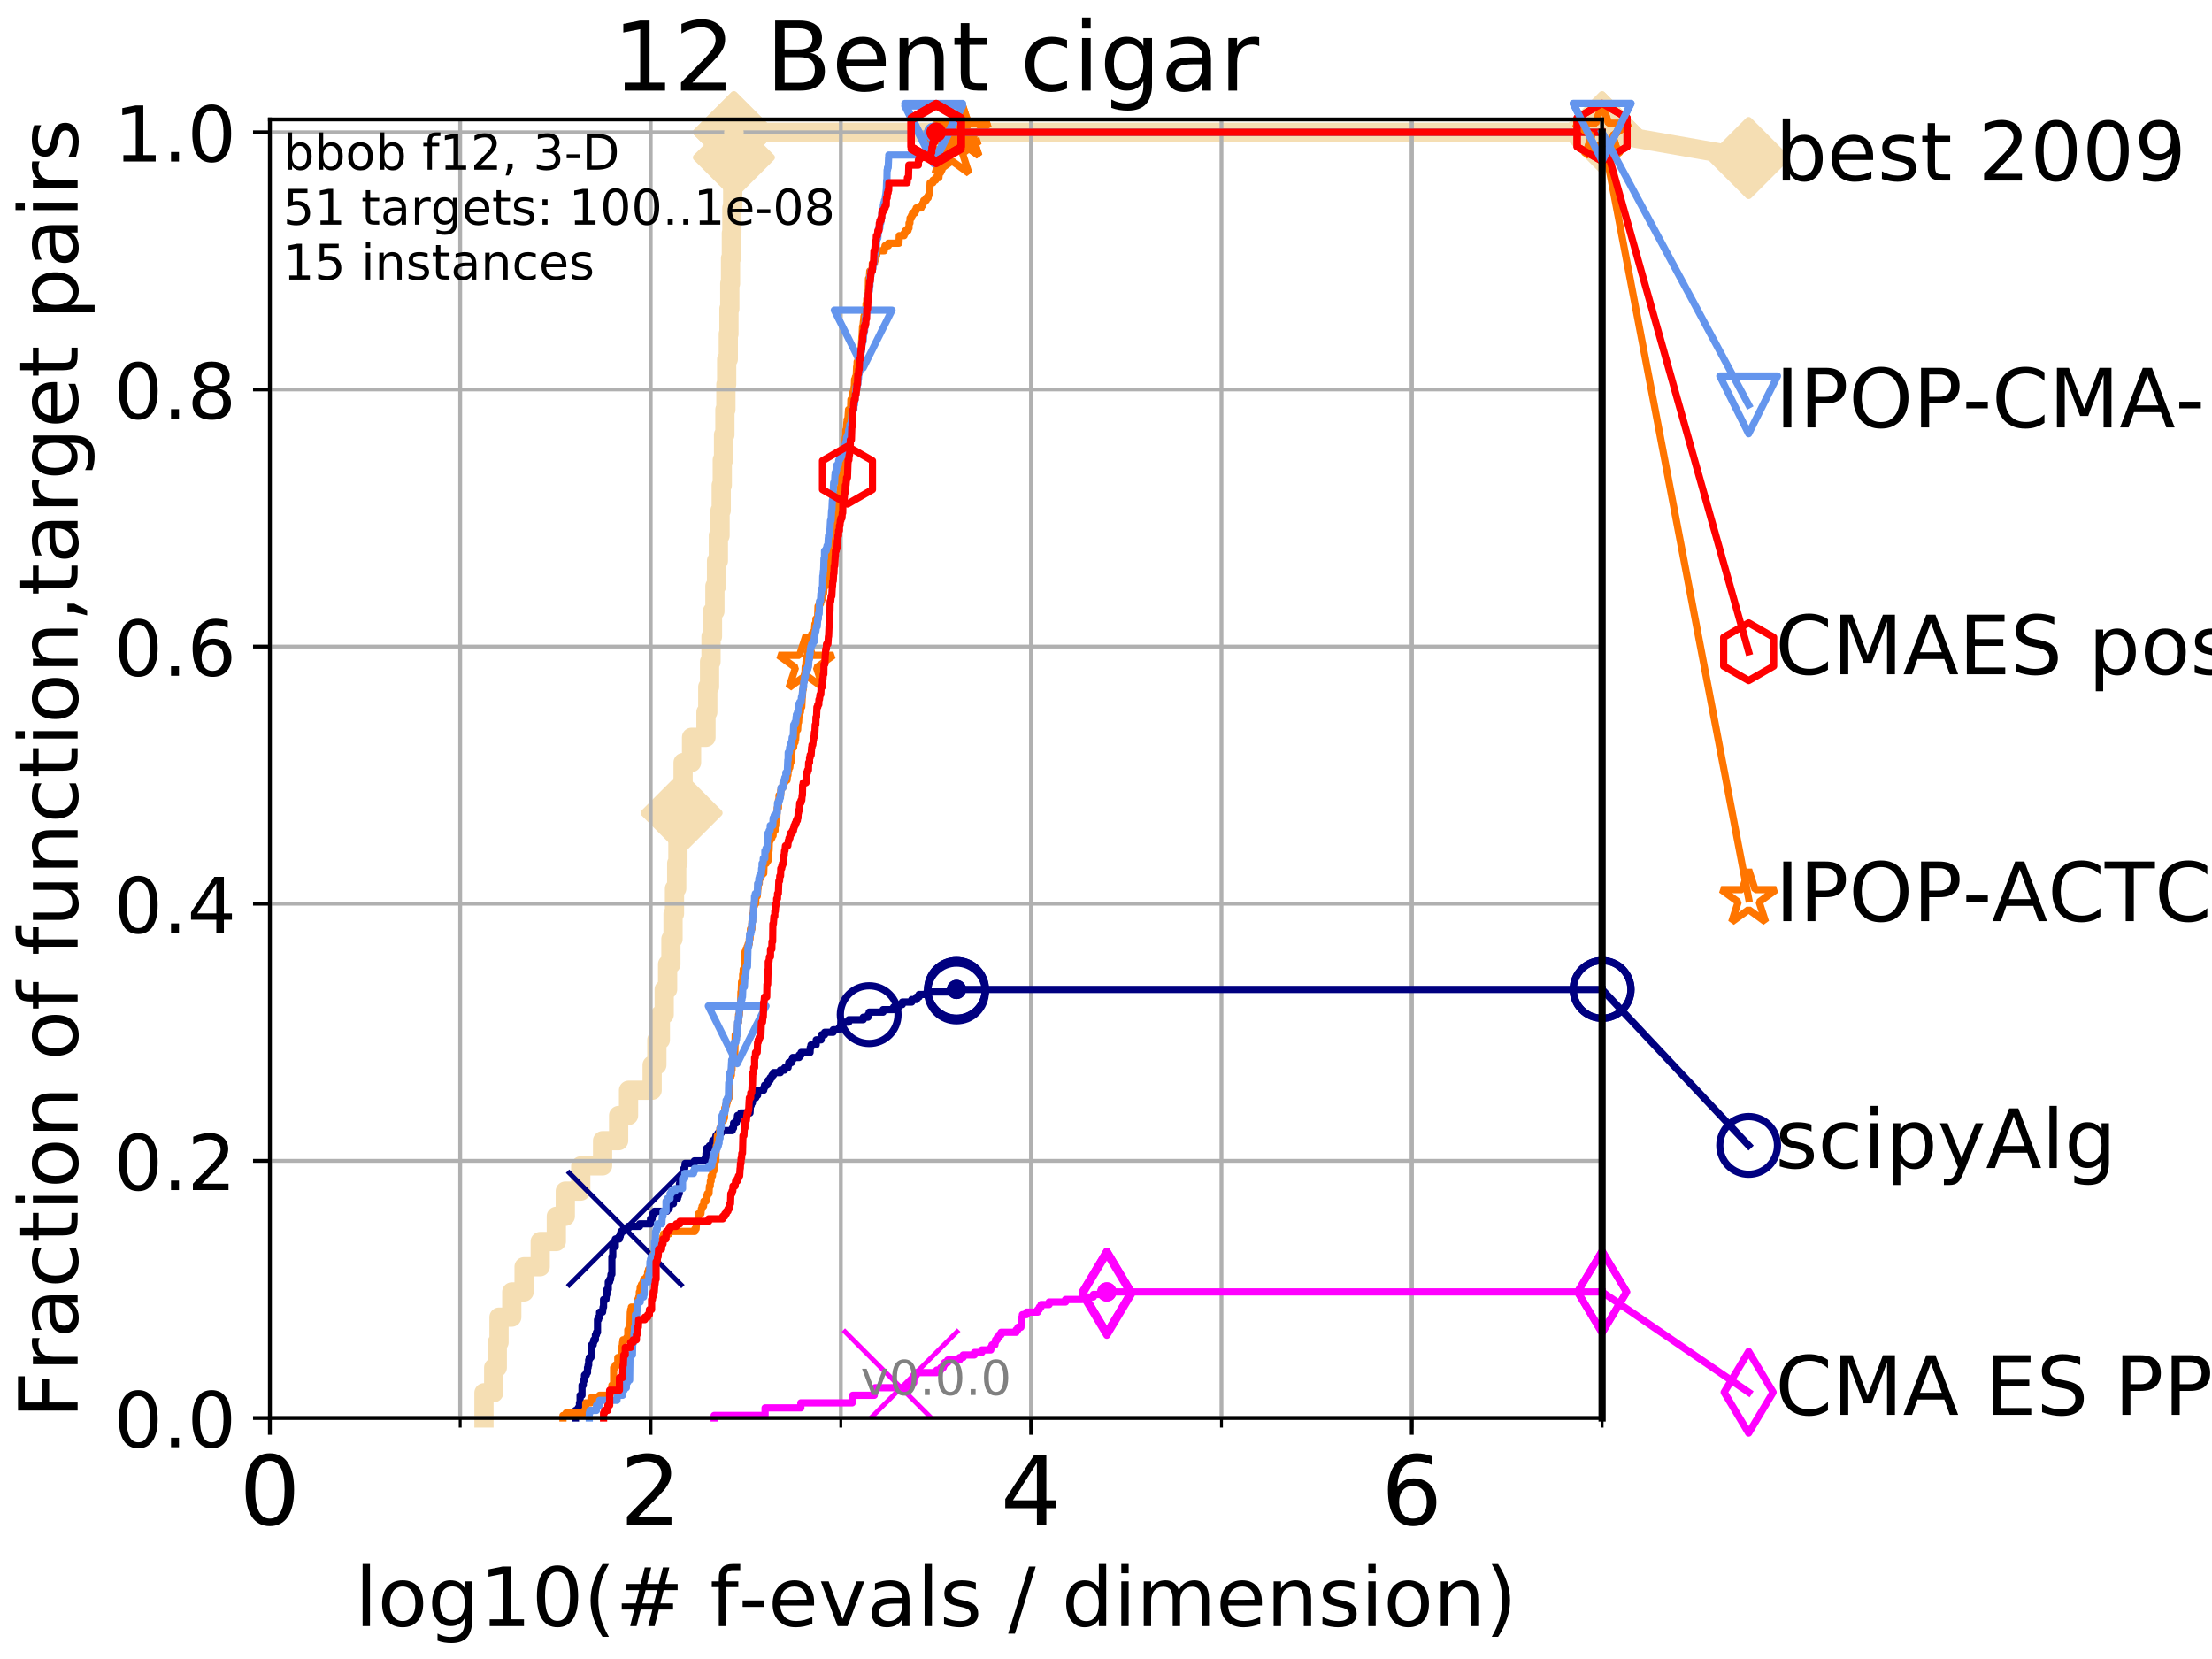 <?xml version="1.0" encoding="utf-8" standalone="no"?>
<!DOCTYPE svg PUBLIC "-//W3C//DTD SVG 1.1//EN"
  "http://www.w3.org/Graphics/SVG/1.1/DTD/svg11.dtd">
<!-- Created with matplotlib (http://matplotlib.org/) -->
<svg height="345pt" version="1.1" viewBox="0 0 460 345" width="460pt" xmlns="http://www.w3.org/2000/svg" xmlns:xlink="http://www.w3.org/1999/xlink">
 <defs>
  <style type="text/css">
*{stroke-linecap:butt;stroke-linejoin:round;}
  </style>
 </defs>
 <g id="figure_1">
  <g id="patch_1">
   <path d="M 0 345.6 
L 460.8 345.6 
L 460.8 0 
L 0 0 
z
" style="fill:#ffffff;"/>
  </g>
  <g id="axes_1">
   <g id="patch_2">
    <path d="M 56.12 294.88 
L 333.168 294.88 
L 333.168 24.84 
L 56.12 24.84 
z
" style="fill:#ffffff;"/>
   </g>
   <g id="line2d_1">
    <path d="M 100.643 294.88 
L 100.643 289.638 
L 102.668 289.638 
L 102.668 284.395 
L 103.415 284.395 
L 103.415 279.153 
L 103.777 279.153 
L 103.777 273.91 
L 106.427 273.91 
L 106.427 268.668 
L 108.988 268.668 
L 108.988 263.425 
L 112.341 263.425 
L 112.341 258.183 
L 115.691 258.183 
L 115.691 252.94 
L 117.556 252.94 
L 117.556 247.698 
L 120.77 247.698 
L 120.77 242.455 
L 125.31 242.455 
L 125.31 237.213 
L 128.648 237.213 
L 128.648 231.97 
L 130.709 231.97 
L 130.709 226.728 
L 135.617 226.728 
L 135.617 221.485 
L 136.599 221.485 
L 136.599 216.243 
L 137.327 216.243 
L 137.327 211 
L 138.122 211 
L 138.122 205.758 
L 138.835 205.758 
L 138.835 200.515 
L 139.52 200.515 
L 139.52 195.273 
L 139.962 195.273 
L 139.962 190.03 
L 140.264 190.03 
L 140.264 184.788 
L 140.73 184.788 
L 140.73 179.546 
L 140.978 179.546 
L 140.978 174.303 
L 141.263 174.303 
L 141.263 169.061 
L 141.742 169.061 
L 141.742 163.818 
L 142.054 163.818 
L 142.054 158.576 
L 143.815 158.576 
L 143.815 153.333 
L 146.814 153.333 
L 146.814 148.091 
L 147.191 148.091 
L 147.191 142.848 
L 147.559 142.848 
L 147.559 137.606 
L 147.865 137.606 
L 147.865 132.363 
L 148.165 132.363 
L 148.165 127.121 
L 148.672 127.121 
L 148.672 121.878 
L 149.01 121.878 
L 149.01 116.636 
L 149.393 116.636 
L 149.393 111.393 
L 149.742 111.393 
L 149.742 106.151 
L 149.987 106.151 
L 149.987 100.908 
L 150.205 100.908 
L 150.205 95.666 
L 150.467 95.666 
L 150.467 90.423 
L 150.749 90.423 
L 150.749 85.181 
L 150.957 85.181 
L 150.957 79.938 
L 151.118 79.938 
L 151.118 74.696 
L 151.456 74.696 
L 151.456 69.453 
L 151.59 69.453 
L 151.59 64.211 
L 151.766 64.211 
L 151.766 58.969 
L 151.919 58.969 
L 151.919 53.726 
L 152.093 53.726 
L 152.093 48.484 
L 152.2 48.484 
L 152.2 43.241 
L 152.37 43.241 
L 152.37 37.999 
L 152.497 37.999 
L 152.497 32.756 
L 152.623 32.756 
L 152.623 27.514 
L 333.168 27.514 
" style="fill:none;stroke:#f5deb3;stroke-linecap:square;stroke-width:4;"/>
   </g>
   <g id="line2d_2">
    <defs>
     <path d="M -0 7.778 
L 7.778 0 
L 0 -7.778 
L -7.778 -0 
z
" id="m217db91b63" style="stroke:#f5deb3;stroke-linejoin:miter;stroke-width:1.5;"/>
    </defs>
    <g>
     <use style="fill:#f5deb3;stroke:#f5deb3;stroke-linejoin:miter;stroke-width:1.5;" x="141.742" xlink:href="#m217db91b63" y="169.061"/>
     <use style="fill:#f5deb3;stroke:#f5deb3;stroke-linejoin:miter;stroke-width:1.5;" x="152.623" xlink:href="#m217db91b63" y="32.756"/>
     <use style="fill:#f5deb3;stroke:#f5deb3;stroke-linejoin:miter;stroke-width:1.5;" x="152.623" xlink:href="#m217db91b63" y="27.514"/>
     <use style="fill:#f5deb3;stroke:#f5deb3;stroke-linejoin:miter;stroke-width:1.5;" x="152.623" xlink:href="#m217db91b63" y="27.514"/>
     <use style="fill:#f5deb3;stroke:#f5deb3;stroke-linejoin:miter;stroke-width:1.5;" x="333.168" xlink:href="#m217db91b63" y="27.514"/>
    </g>
   </g>
   <g id="line2d_3">
    <path style="fill:none;stroke:#f5deb3;stroke-linecap:square;stroke-width:4;"/>
    <g/>
   </g>
   <g id="line2d_4">
    <path d="M 333.168 27.514 
L 363.643 32.861 
" style="fill:none;stroke:#f5deb3;stroke-linecap:square;stroke-width:4;"/>
    <g>
     <use style="fill:#f5deb3;stroke:#f5deb3;stroke-linejoin:miter;stroke-width:1.5;" x="333.168" xlink:href="#m217db91b63" y="27.514"/>
     <use style="fill:#f5deb3;stroke:#f5deb3;stroke-linejoin:miter;stroke-width:1.5;" x="363.643" xlink:href="#m217db91b63" y="32.861"/>
    </g>
   </g>
   <g id="matplotlib.axis_1">
    <g id="xtick_1">
     <g id="line2d_5">
      <path clip-path="url(#p1cefd910e4)" d="M 56.12 294.88 
L 56.12 24.84 
" style="fill:none;stroke:#b0b0b0;stroke-linecap:square;stroke-width:0.8;"/>
     </g>
     <g id="line2d_6">
      <defs>
       <path d="M 0 0 
L 0 3.5 
" id="ma4ef7e4ec3" style="stroke:#000000;stroke-width:0.8;"/>
      </defs>
      <g>
       <use style="stroke:#000000;stroke-width:0.8;" x="56.12" xlink:href="#ma4ef7e4ec3" y="294.88"/>
      </g>
     </g>
     <g id="text_1">
      <!-- 0 -->
      <defs>
       <path d="M 31.781 66.406 
Q 24.172 66.406 20.328 58.906 
Q 16.5 51.422 16.5 36.375 
Q 16.5 21.391 20.328 13.891 
Q 24.172 6.391 31.781 6.391 
Q 39.453 6.391 43.281 13.891 
Q 47.125 21.391 47.125 36.375 
Q 47.125 51.422 43.281 58.906 
Q 39.453 66.406 31.781 66.406 
z
M 31.781 74.219 
Q 44.047 74.219 50.516 64.516 
Q 56.984 54.828 56.984 36.375 
Q 56.984 17.969 50.516 8.266 
Q 44.047 -1.422 31.781 -1.422 
Q 19.531 -1.422 13.062 8.266 
Q 6.594 17.969 6.594 36.375 
Q 6.594 54.828 13.062 64.516 
Q 19.531 74.219 31.781 74.219 
z
" id="DejaVuSans-30"/>
      </defs>
      <g transform="translate(49.758 317.077)scale(0.2 -0.2)">
       <use xlink:href="#DejaVuSans-30"/>
      </g>
     </g>
    </g>
    <g id="xtick_2">
     <g id="line2d_7">
      <path clip-path="url(#p1cefd910e4)" d="M 135.277 294.88 
L 135.277 24.84 
" style="fill:none;stroke:#b0b0b0;stroke-linecap:square;stroke-width:0.8;"/>
     </g>
     <g id="line2d_8">
      <g>
       <use style="stroke:#000000;stroke-width:0.8;" x="135.277" xlink:href="#ma4ef7e4ec3" y="294.88"/>
      </g>
     </g>
     <g id="text_2">
      <!-- 2 -->
      <defs>
       <path d="M 19.188 8.297 
L 53.609 8.297 
L 53.609 0 
L 7.328 0 
L 7.328 8.297 
Q 12.938 14.109 22.625 23.891 
Q 32.328 33.688 34.812 36.531 
Q 39.547 41.844 41.422 45.531 
Q 43.312 49.219 43.312 52.781 
Q 43.312 58.594 39.234 62.25 
Q 35.156 65.922 28.609 65.922 
Q 23.969 65.922 18.812 64.312 
Q 13.672 62.703 7.812 59.422 
L 7.812 69.391 
Q 13.766 71.781 18.938 73 
Q 24.125 74.219 28.422 74.219 
Q 39.75 74.219 46.484 68.547 
Q 53.219 62.891 53.219 53.422 
Q 53.219 48.922 51.531 44.891 
Q 49.859 40.875 45.406 35.406 
Q 44.188 33.984 37.641 27.219 
Q 31.109 20.453 19.188 8.297 
z
" id="DejaVuSans-32"/>
      </defs>
      <g transform="translate(128.914 317.077)scale(0.2 -0.2)">
       <use xlink:href="#DejaVuSans-32"/>
      </g>
     </g>
    </g>
    <g id="xtick_3">
     <g id="line2d_9">
      <path clip-path="url(#p1cefd910e4)" d="M 214.433 294.88 
L 214.433 24.84 
" style="fill:none;stroke:#b0b0b0;stroke-linecap:square;stroke-width:0.8;"/>
     </g>
     <g id="line2d_10">
      <g>
       <use style="stroke:#000000;stroke-width:0.8;" x="214.433" xlink:href="#ma4ef7e4ec3" y="294.88"/>
      </g>
     </g>
     <g id="text_3">
      <!-- 4 -->
      <defs>
       <path d="M 37.797 64.312 
L 12.891 25.391 
L 37.797 25.391 
z
M 35.203 72.906 
L 47.609 72.906 
L 47.609 25.391 
L 58.016 25.391 
L 58.016 17.188 
L 47.609 17.188 
L 47.609 0 
L 37.797 0 
L 37.797 17.188 
L 4.891 17.188 
L 4.891 26.703 
z
" id="DejaVuSans-34"/>
      </defs>
      <g transform="translate(208.071 317.077)scale(0.2 -0.2)">
       <use xlink:href="#DejaVuSans-34"/>
      </g>
     </g>
    </g>
    <g id="xtick_4">
     <g id="line2d_11">
      <path clip-path="url(#p1cefd910e4)" d="M 293.59 294.88 
L 293.59 24.84 
" style="fill:none;stroke:#b0b0b0;stroke-linecap:square;stroke-width:0.8;"/>
     </g>
     <g id="line2d_12">
      <g>
       <use style="stroke:#000000;stroke-width:0.8;" x="293.59" xlink:href="#ma4ef7e4ec3" y="294.88"/>
      </g>
     </g>
     <g id="text_4">
      <!-- 6 -->
      <defs>
       <path d="M 33.016 40.375 
Q 26.375 40.375 22.484 35.828 
Q 18.609 31.297 18.609 23.391 
Q 18.609 15.531 22.484 10.953 
Q 26.375 6.391 33.016 6.391 
Q 39.656 6.391 43.531 10.953 
Q 47.406 15.531 47.406 23.391 
Q 47.406 31.297 43.531 35.828 
Q 39.656 40.375 33.016 40.375 
z
M 52.594 71.297 
L 52.594 62.312 
Q 48.875 64.062 45.094 64.984 
Q 41.312 65.922 37.594 65.922 
Q 27.828 65.922 22.672 59.328 
Q 17.531 52.734 16.797 39.406 
Q 19.672 43.656 24.016 45.922 
Q 28.375 48.188 33.594 48.188 
Q 44.578 48.188 50.953 41.516 
Q 57.328 34.859 57.328 23.391 
Q 57.328 12.156 50.688 5.359 
Q 44.047 -1.422 33.016 -1.422 
Q 20.359 -1.422 13.672 8.266 
Q 6.984 17.969 6.984 36.375 
Q 6.984 53.656 15.188 63.938 
Q 23.391 74.219 37.203 74.219 
Q 40.922 74.219 44.703 73.484 
Q 48.484 72.75 52.594 71.297 
z
" id="DejaVuSans-36"/>
      </defs>
      <g transform="translate(287.227 317.077)scale(0.2 -0.2)">
       <use xlink:href="#DejaVuSans-36"/>
      </g>
     </g>
    </g>
    <g id="xtick_5">
     <g id="line2d_13">
      <path clip-path="url(#p1cefd910e4)" d="M 56.12 294.88 
L 56.12 24.84 
" style="fill:none;stroke:#b0b0b0;stroke-linecap:square;stroke-width:0.8;"/>
     </g>
     <g id="line2d_14">
      <defs>
       <path d="M 0 0 
L 0 2 
" id="maab64dfe1a" style="stroke:#000000;stroke-width:0.6;"/>
      </defs>
      <g>
       <use style="stroke:#000000;stroke-width:0.6;" x="56.12" xlink:href="#maab64dfe1a" y="294.88"/>
      </g>
     </g>
    </g>
    <g id="xtick_6">
     <g id="line2d_15">
      <path clip-path="url(#p1cefd910e4)" d="M 95.698 294.88 
L 95.698 24.84 
" style="fill:none;stroke:#b0b0b0;stroke-linecap:square;stroke-width:0.8;"/>
     </g>
     <g id="line2d_16">
      <g>
       <use style="stroke:#000000;stroke-width:0.6;" x="95.698" xlink:href="#maab64dfe1a" y="294.88"/>
      </g>
     </g>
    </g>
    <g id="xtick_7">
     <g id="line2d_17">
      <path clip-path="url(#p1cefd910e4)" d="M 135.277 294.88 
L 135.277 24.84 
" style="fill:none;stroke:#b0b0b0;stroke-linecap:square;stroke-width:0.8;"/>
     </g>
     <g id="line2d_18">
      <g>
       <use style="stroke:#000000;stroke-width:0.6;" x="135.277" xlink:href="#maab64dfe1a" y="294.88"/>
      </g>
     </g>
    </g>
    <g id="xtick_8">
     <g id="line2d_19">
      <path clip-path="url(#p1cefd910e4)" d="M 174.855 294.88 
L 174.855 24.84 
" style="fill:none;stroke:#b0b0b0;stroke-linecap:square;stroke-width:0.8;"/>
     </g>
     <g id="line2d_20">
      <g>
       <use style="stroke:#000000;stroke-width:0.6;" x="174.855" xlink:href="#maab64dfe1a" y="294.88"/>
      </g>
     </g>
    </g>
    <g id="xtick_9">
     <g id="line2d_21">
      <path clip-path="url(#p1cefd910e4)" d="M 214.433 294.88 
L 214.433 24.84 
" style="fill:none;stroke:#b0b0b0;stroke-linecap:square;stroke-width:0.8;"/>
     </g>
     <g id="line2d_22">
      <g>
       <use style="stroke:#000000;stroke-width:0.6;" x="214.433" xlink:href="#maab64dfe1a" y="294.88"/>
      </g>
     </g>
    </g>
    <g id="xtick_10">
     <g id="line2d_23">
      <path clip-path="url(#p1cefd910e4)" d="M 254.011 294.88 
L 254.011 24.84 
" style="fill:none;stroke:#b0b0b0;stroke-linecap:square;stroke-width:0.8;"/>
     </g>
     <g id="line2d_24">
      <g>
       <use style="stroke:#000000;stroke-width:0.6;" x="254.011" xlink:href="#maab64dfe1a" y="294.88"/>
      </g>
     </g>
    </g>
    <g id="xtick_11">
     <g id="line2d_25">
      <path clip-path="url(#p1cefd910e4)" d="M 293.59 294.88 
L 293.59 24.84 
" style="fill:none;stroke:#b0b0b0;stroke-linecap:square;stroke-width:0.8;"/>
     </g>
     <g id="line2d_26">
      <g>
       <use style="stroke:#000000;stroke-width:0.6;" x="293.59" xlink:href="#maab64dfe1a" y="294.88"/>
      </g>
     </g>
    </g>
    <g id="xtick_12">
     <g id="line2d_27">
      <path clip-path="url(#p1cefd910e4)" d="M 333.168 294.88 
L 333.168 24.84 
" style="fill:none;stroke:#b0b0b0;stroke-linecap:square;stroke-width:0.8;"/>
     </g>
     <g id="line2d_28">
      <g>
       <use style="stroke:#000000;stroke-width:0.6;" x="333.168" xlink:href="#maab64dfe1a" y="294.88"/>
      </g>
     </g>
    </g>
    <g id="text_5">
     <!-- log10(# f-evals / dimension) -->
     <defs>
      <path d="M 9.422 75.984 
L 18.406 75.984 
L 18.406 0 
L 9.422 0 
z
" id="DejaVuSans-6c"/>
      <path d="M 30.609 48.391 
Q 23.391 48.391 19.188 42.75 
Q 14.984 37.109 14.984 27.297 
Q 14.984 17.484 19.156 11.844 
Q 23.344 6.203 30.609 6.203 
Q 37.797 6.203 41.984 11.859 
Q 46.188 17.531 46.188 27.297 
Q 46.188 37.016 41.984 42.703 
Q 37.797 48.391 30.609 48.391 
z
M 30.609 56 
Q 42.328 56 49.016 48.375 
Q 55.719 40.766 55.719 27.297 
Q 55.719 13.875 49.016 6.219 
Q 42.328 -1.422 30.609 -1.422 
Q 18.844 -1.422 12.172 6.219 
Q 5.516 13.875 5.516 27.297 
Q 5.516 40.766 12.172 48.375 
Q 18.844 56 30.609 56 
z
" id="DejaVuSans-6f"/>
      <path d="M 45.406 27.984 
Q 45.406 37.75 41.375 43.109 
Q 37.359 48.484 30.078 48.484 
Q 22.859 48.484 18.828 43.109 
Q 14.797 37.75 14.797 27.984 
Q 14.797 18.266 18.828 12.891 
Q 22.859 7.516 30.078 7.516 
Q 37.359 7.516 41.375 12.891 
Q 45.406 18.266 45.406 27.984 
z
M 54.391 6.781 
Q 54.391 -7.172 48.188 -13.984 
Q 42 -20.797 29.203 -20.797 
Q 24.469 -20.797 20.266 -20.094 
Q 16.062 -19.391 12.109 -17.922 
L 12.109 -9.188 
Q 16.062 -11.328 19.922 -12.344 
Q 23.781 -13.375 27.781 -13.375 
Q 36.625 -13.375 41.016 -8.766 
Q 45.406 -4.156 45.406 5.172 
L 45.406 9.625 
Q 42.625 4.781 38.281 2.391 
Q 33.938 0 27.875 0 
Q 17.828 0 11.672 7.656 
Q 5.516 15.328 5.516 27.984 
Q 5.516 40.672 11.672 48.328 
Q 17.828 56 27.875 56 
Q 33.938 56 38.281 53.609 
Q 42.625 51.219 45.406 46.391 
L 45.406 54.688 
L 54.391 54.688 
z
" id="DejaVuSans-67"/>
      <path d="M 12.406 8.297 
L 28.516 8.297 
L 28.516 63.922 
L 10.984 60.406 
L 10.984 69.391 
L 28.422 72.906 
L 38.281 72.906 
L 38.281 8.297 
L 54.391 8.297 
L 54.391 0 
L 12.406 0 
z
" id="DejaVuSans-31"/>
      <path d="M 31 75.875 
Q 24.469 64.656 21.281 53.656 
Q 18.109 42.672 18.109 31.391 
Q 18.109 20.125 21.312 9.062 
Q 24.516 -2 31 -13.188 
L 23.188 -13.188 
Q 15.875 -1.703 12.234 9.375 
Q 8.594 20.453 8.594 31.391 
Q 8.594 42.281 12.203 53.312 
Q 15.828 64.359 23.188 75.875 
z
" id="DejaVuSans-28"/>
      <path d="M 51.125 44 
L 36.922 44 
L 32.812 27.688 
L 47.125 27.688 
z
M 43.797 71.781 
L 38.719 51.516 
L 52.984 51.516 
L 58.109 71.781 
L 65.922 71.781 
L 60.891 51.516 
L 76.125 51.516 
L 76.125 44 
L 58.984 44 
L 54.984 27.688 
L 70.516 27.688 
L 70.516 20.219 
L 53.078 20.219 
L 48 0 
L 40.188 0 
L 45.219 20.219 
L 30.906 20.219 
L 25.875 0 
L 18.016 0 
L 23.094 20.219 
L 7.719 20.219 
L 7.719 27.688 
L 24.906 27.688 
L 29 44 
L 13.281 44 
L 13.281 51.516 
L 30.906 51.516 
L 35.891 71.781 
z
" id="DejaVuSans-23"/>
      <path id="DejaVuSans-20"/>
      <path d="M 37.109 75.984 
L 37.109 68.5 
L 28.516 68.5 
Q 23.688 68.5 21.797 66.547 
Q 19.922 64.594 19.922 59.516 
L 19.922 54.688 
L 34.719 54.688 
L 34.719 47.703 
L 19.922 47.703 
L 19.922 0 
L 10.891 0 
L 10.891 47.703 
L 2.297 47.703 
L 2.297 54.688 
L 10.891 54.688 
L 10.891 58.5 
Q 10.891 67.625 15.141 71.797 
Q 19.391 75.984 28.609 75.984 
z
" id="DejaVuSans-66"/>
      <path d="M 4.891 31.391 
L 31.203 31.391 
L 31.203 23.391 
L 4.891 23.391 
z
" id="DejaVuSans-2d"/>
      <path d="M 56.203 29.594 
L 56.203 25.203 
L 14.891 25.203 
Q 15.484 15.922 20.484 11.062 
Q 25.484 6.203 34.422 6.203 
Q 39.594 6.203 44.453 7.469 
Q 49.312 8.734 54.109 11.281 
L 54.109 2.781 
Q 49.266 0.734 44.188 -0.344 
Q 39.109 -1.422 33.891 -1.422 
Q 20.797 -1.422 13.156 6.188 
Q 5.516 13.812 5.516 26.812 
Q 5.516 40.234 12.766 48.109 
Q 20.016 56 32.328 56 
Q 43.359 56 49.781 48.891 
Q 56.203 41.797 56.203 29.594 
z
M 47.219 32.234 
Q 47.125 39.594 43.094 43.984 
Q 39.062 48.391 32.422 48.391 
Q 24.906 48.391 20.391 44.141 
Q 15.875 39.891 15.188 32.172 
z
" id="DejaVuSans-65"/>
      <path d="M 2.984 54.688 
L 12.5 54.688 
L 29.594 8.797 
L 46.688 54.688 
L 56.203 54.688 
L 35.688 0 
L 23.484 0 
z
" id="DejaVuSans-76"/>
      <path d="M 34.281 27.484 
Q 23.391 27.484 19.188 25 
Q 14.984 22.516 14.984 16.5 
Q 14.984 11.719 18.141 8.906 
Q 21.297 6.109 26.703 6.109 
Q 34.188 6.109 38.703 11.406 
Q 43.219 16.703 43.219 25.484 
L 43.219 27.484 
z
M 52.203 31.203 
L 52.203 0 
L 43.219 0 
L 43.219 8.297 
Q 40.141 3.328 35.547 0.953 
Q 30.953 -1.422 24.312 -1.422 
Q 15.922 -1.422 10.953 3.297 
Q 6 8.016 6 15.922 
Q 6 25.141 12.172 29.828 
Q 18.359 34.516 30.609 34.516 
L 43.219 34.516 
L 43.219 35.406 
Q 43.219 41.609 39.141 45 
Q 35.062 48.391 27.688 48.391 
Q 23 48.391 18.547 47.266 
Q 14.109 46.141 10.016 43.891 
L 10.016 52.203 
Q 14.938 54.109 19.578 55.047 
Q 24.219 56 28.609 56 
Q 40.484 56 46.344 49.844 
Q 52.203 43.703 52.203 31.203 
z
" id="DejaVuSans-61"/>
      <path d="M 44.281 53.078 
L 44.281 44.578 
Q 40.484 46.531 36.375 47.5 
Q 32.281 48.484 27.875 48.484 
Q 21.188 48.484 17.844 46.438 
Q 14.5 44.391 14.5 40.281 
Q 14.5 37.156 16.891 35.375 
Q 19.281 33.594 26.516 31.984 
L 29.594 31.297 
Q 39.156 29.25 43.188 25.516 
Q 47.219 21.781 47.219 15.094 
Q 47.219 7.469 41.188 3.016 
Q 35.156 -1.422 24.609 -1.422 
Q 20.219 -1.422 15.453 -0.562 
Q 10.688 0.297 5.422 2 
L 5.422 11.281 
Q 10.406 8.688 15.234 7.391 
Q 20.062 6.109 24.812 6.109 
Q 31.156 6.109 34.562 8.281 
Q 37.984 10.453 37.984 14.406 
Q 37.984 18.062 35.516 20.016 
Q 33.062 21.969 24.703 23.781 
L 21.578 24.516 
Q 13.234 26.266 9.516 29.906 
Q 5.812 33.547 5.812 39.891 
Q 5.812 47.609 11.281 51.797 
Q 16.75 56 26.812 56 
Q 31.781 56 36.172 55.266 
Q 40.578 54.547 44.281 53.078 
z
" id="DejaVuSans-73"/>
      <path d="M 25.391 72.906 
L 33.688 72.906 
L 8.297 -9.281 
L 0 -9.281 
z
" id="DejaVuSans-2f"/>
      <path d="M 45.406 46.391 
L 45.406 75.984 
L 54.391 75.984 
L 54.391 0 
L 45.406 0 
L 45.406 8.203 
Q 42.578 3.328 38.25 0.953 
Q 33.938 -1.422 27.875 -1.422 
Q 17.969 -1.422 11.734 6.484 
Q 5.516 14.406 5.516 27.297 
Q 5.516 40.188 11.734 48.094 
Q 17.969 56 27.875 56 
Q 33.938 56 38.25 53.625 
Q 42.578 51.266 45.406 46.391 
z
M 14.797 27.297 
Q 14.797 17.391 18.875 11.75 
Q 22.953 6.109 30.078 6.109 
Q 37.203 6.109 41.297 11.75 
Q 45.406 17.391 45.406 27.297 
Q 45.406 37.203 41.297 42.844 
Q 37.203 48.484 30.078 48.484 
Q 22.953 48.484 18.875 42.844 
Q 14.797 37.203 14.797 27.297 
z
" id="DejaVuSans-64"/>
      <path d="M 9.422 54.688 
L 18.406 54.688 
L 18.406 0 
L 9.422 0 
z
M 9.422 75.984 
L 18.406 75.984 
L 18.406 64.594 
L 9.422 64.594 
z
" id="DejaVuSans-69"/>
      <path d="M 52 44.188 
Q 55.375 50.25 60.062 53.125 
Q 64.75 56 71.094 56 
Q 79.641 56 84.281 50.016 
Q 88.922 44.047 88.922 33.016 
L 88.922 0 
L 79.891 0 
L 79.891 32.719 
Q 79.891 40.578 77.094 44.375 
Q 74.312 48.188 68.609 48.188 
Q 61.625 48.188 57.562 43.547 
Q 53.516 38.922 53.516 30.906 
L 53.516 0 
L 44.484 0 
L 44.484 32.719 
Q 44.484 40.625 41.703 44.406 
Q 38.922 48.188 33.109 48.188 
Q 26.219 48.188 22.156 43.531 
Q 18.109 38.875 18.109 30.906 
L 18.109 0 
L 9.078 0 
L 9.078 54.688 
L 18.109 54.688 
L 18.109 46.188 
Q 21.188 51.219 25.484 53.609 
Q 29.781 56 35.688 56 
Q 41.656 56 45.828 52.969 
Q 50 49.953 52 44.188 
z
" id="DejaVuSans-6d"/>
      <path d="M 54.891 33.016 
L 54.891 0 
L 45.906 0 
L 45.906 32.719 
Q 45.906 40.484 42.875 44.328 
Q 39.844 48.188 33.797 48.188 
Q 26.516 48.188 22.312 43.547 
Q 18.109 38.922 18.109 30.906 
L 18.109 0 
L 9.078 0 
L 9.078 54.688 
L 18.109 54.688 
L 18.109 46.188 
Q 21.344 51.125 25.703 53.562 
Q 30.078 56 35.797 56 
Q 45.219 56 50.047 50.172 
Q 54.891 44.344 54.891 33.016 
z
" id="DejaVuSans-6e"/>
      <path d="M 8.016 75.875 
L 15.828 75.875 
Q 23.141 64.359 26.781 53.312 
Q 30.422 42.281 30.422 31.391 
Q 30.422 20.453 26.781 9.375 
Q 23.141 -1.703 15.828 -13.188 
L 8.016 -13.188 
Q 14.5 -2 17.703 9.062 
Q 20.906 20.125 20.906 31.391 
Q 20.906 42.672 17.703 53.656 
Q 14.5 64.656 8.016 75.875 
z
" id="DejaVuSans-29"/>
     </defs>
     <g transform="translate(73.803 338.154)scale(0.17 -0.17)">
      <use xlink:href="#DejaVuSans-6c"/>
      <use x="27.783" xlink:href="#DejaVuSans-6f"/>
      <use x="88.965" xlink:href="#DejaVuSans-67"/>
      <use x="152.441" xlink:href="#DejaVuSans-31"/>
      <use x="216.064" xlink:href="#DejaVuSans-30"/>
      <use x="279.688" xlink:href="#DejaVuSans-28"/>
      <use x="318.701" xlink:href="#DejaVuSans-23"/>
      <use x="402.49" xlink:href="#DejaVuSans-20"/>
      <use x="434.277" xlink:href="#DejaVuSans-66"/>
      <use x="469.404" xlink:href="#DejaVuSans-2d"/>
      <use x="505.488" xlink:href="#DejaVuSans-65"/>
      <use x="567.012" xlink:href="#DejaVuSans-76"/>
      <use x="626.191" xlink:href="#DejaVuSans-61"/>
      <use x="687.471" xlink:href="#DejaVuSans-6c"/>
      <use x="715.254" xlink:href="#DejaVuSans-73"/>
      <use x="767.354" xlink:href="#DejaVuSans-20"/>
      <use x="799.141" xlink:href="#DejaVuSans-2f"/>
      <use x="832.832" xlink:href="#DejaVuSans-20"/>
      <use x="864.619" xlink:href="#DejaVuSans-64"/>
      <use x="928.096" xlink:href="#DejaVuSans-69"/>
      <use x="955.879" xlink:href="#DejaVuSans-6d"/>
      <use x="1053.291" xlink:href="#DejaVuSans-65"/>
      <use x="1114.814" xlink:href="#DejaVuSans-6e"/>
      <use x="1178.193" xlink:href="#DejaVuSans-73"/>
      <use x="1230.293" xlink:href="#DejaVuSans-69"/>
      <use x="1258.076" xlink:href="#DejaVuSans-6f"/>
      <use x="1319.258" xlink:href="#DejaVuSans-6e"/>
      <use x="1382.637" xlink:href="#DejaVuSans-29"/>
     </g>
    </g>
   </g>
   <g id="matplotlib.axis_2">
    <g id="ytick_1">
     <g id="line2d_29">
      <path clip-path="url(#p1cefd910e4)" d="M 56.12 294.88 
L 333.168 294.88 
" style="fill:none;stroke:#b0b0b0;stroke-linecap:square;stroke-width:0.8;"/>
     </g>
     <g id="line2d_30">
      <defs>
       <path d="M 0 0 
L -3.5 0 
" id="me6d2ffddda" style="stroke:#000000;stroke-width:0.8;"/>
      </defs>
      <g>
       <use style="stroke:#000000;stroke-width:0.8;" x="56.12" xlink:href="#me6d2ffddda" y="294.88"/>
      </g>
     </g>
     <g id="text_6">
      <!-- 0.0 -->
      <defs>
       <path d="M 10.688 12.406 
L 21 12.406 
L 21 0 
L 10.688 0 
z
" id="DejaVuSans-2e"/>
      </defs>
      <g transform="translate(23.675 300.959)scale(0.16 -0.16)">
       <use xlink:href="#DejaVuSans-30"/>
       <use x="63.623" xlink:href="#DejaVuSans-2e"/>
       <use x="95.41" xlink:href="#DejaVuSans-30"/>
      </g>
     </g>
    </g>
    <g id="ytick_2">
     <g id="line2d_31">
      <path clip-path="url(#p1cefd910e4)" d="M 56.12 241.407 
L 333.168 241.407 
" style="fill:none;stroke:#b0b0b0;stroke-linecap:square;stroke-width:0.8;"/>
     </g>
     <g id="line2d_32">
      <g>
       <use style="stroke:#000000;stroke-width:0.8;" x="56.12" xlink:href="#me6d2ffddda" y="241.407"/>
      </g>
     </g>
     <g id="text_7">
      <!-- 0.2 -->
      <g transform="translate(23.675 247.485)scale(0.16 -0.16)">
       <use xlink:href="#DejaVuSans-30"/>
       <use x="63.623" xlink:href="#DejaVuSans-2e"/>
       <use x="95.41" xlink:href="#DejaVuSans-32"/>
      </g>
     </g>
    </g>
    <g id="ytick_3">
     <g id="line2d_33">
      <path clip-path="url(#p1cefd910e4)" d="M 56.12 187.933 
L 333.168 187.933 
" style="fill:none;stroke:#b0b0b0;stroke-linecap:square;stroke-width:0.8;"/>
     </g>
     <g id="line2d_34">
      <g>
       <use style="stroke:#000000;stroke-width:0.8;" x="56.12" xlink:href="#me6d2ffddda" y="187.933"/>
      </g>
     </g>
     <g id="text_8">
      <!-- 0.4 -->
      <g transform="translate(23.675 194.012)scale(0.16 -0.16)">
       <use xlink:href="#DejaVuSans-30"/>
       <use x="63.623" xlink:href="#DejaVuSans-2e"/>
       <use x="95.41" xlink:href="#DejaVuSans-34"/>
      </g>
     </g>
    </g>
    <g id="ytick_4">
     <g id="line2d_35">
      <path clip-path="url(#p1cefd910e4)" d="M 56.12 134.46 
L 333.168 134.46 
" style="fill:none;stroke:#b0b0b0;stroke-linecap:square;stroke-width:0.8;"/>
     </g>
     <g id="line2d_36">
      <g>
       <use style="stroke:#000000;stroke-width:0.8;" x="56.12" xlink:href="#me6d2ffddda" y="134.46"/>
      </g>
     </g>
     <g id="text_9">
      <!-- 0.6 -->
      <g transform="translate(23.675 140.539)scale(0.16 -0.16)">
       <use xlink:href="#DejaVuSans-30"/>
       <use x="63.623" xlink:href="#DejaVuSans-2e"/>
       <use x="95.41" xlink:href="#DejaVuSans-36"/>
      </g>
     </g>
    </g>
    <g id="ytick_5">
     <g id="line2d_37">
      <path clip-path="url(#p1cefd910e4)" d="M 56.12 80.987 
L 333.168 80.987 
" style="fill:none;stroke:#b0b0b0;stroke-linecap:square;stroke-width:0.8;"/>
     </g>
     <g id="line2d_38">
      <g>
       <use style="stroke:#000000;stroke-width:0.8;" x="56.12" xlink:href="#me6d2ffddda" y="80.987"/>
      </g>
     </g>
     <g id="text_10">
      <!-- 0.8 -->
      <defs>
       <path d="M 31.781 34.625 
Q 24.75 34.625 20.719 30.859 
Q 16.703 27.094 16.703 20.516 
Q 16.703 13.922 20.719 10.156 
Q 24.75 6.391 31.781 6.391 
Q 38.812 6.391 42.859 10.172 
Q 46.922 13.969 46.922 20.516 
Q 46.922 27.094 42.891 30.859 
Q 38.875 34.625 31.781 34.625 
z
M 21.922 38.812 
Q 15.578 40.375 12.031 44.719 
Q 8.5 49.078 8.5 55.328 
Q 8.5 64.062 14.719 69.141 
Q 20.953 74.219 31.781 74.219 
Q 42.672 74.219 48.875 69.141 
Q 55.078 64.062 55.078 55.328 
Q 55.078 49.078 51.531 44.719 
Q 48 40.375 41.703 38.812 
Q 48.828 37.156 52.797 32.312 
Q 56.781 27.484 56.781 20.516 
Q 56.781 9.906 50.312 4.234 
Q 43.844 -1.422 31.781 -1.422 
Q 19.734 -1.422 13.25 4.234 
Q 6.781 9.906 6.781 20.516 
Q 6.781 27.484 10.781 32.312 
Q 14.797 37.156 21.922 38.812 
z
M 18.312 54.391 
Q 18.312 48.734 21.844 45.562 
Q 25.391 42.391 31.781 42.391 
Q 38.141 42.391 41.719 45.562 
Q 45.312 48.734 45.312 54.391 
Q 45.312 60.062 41.719 63.234 
Q 38.141 66.406 31.781 66.406 
Q 25.391 66.406 21.844 63.234 
Q 18.312 60.062 18.312 54.391 
z
" id="DejaVuSans-38"/>
      </defs>
      <g transform="translate(23.675 87.066)scale(0.16 -0.16)">
       <use xlink:href="#DejaVuSans-30"/>
       <use x="63.623" xlink:href="#DejaVuSans-2e"/>
       <use x="95.41" xlink:href="#DejaVuSans-38"/>
      </g>
     </g>
    </g>
    <g id="ytick_6">
     <g id="line2d_39">
      <path clip-path="url(#p1cefd910e4)" d="M 56.12 27.514 
L 333.168 27.514 
" style="fill:none;stroke:#b0b0b0;stroke-linecap:square;stroke-width:0.8;"/>
     </g>
     <g id="line2d_40">
      <g>
       <use style="stroke:#000000;stroke-width:0.8;" x="56.12" xlink:href="#me6d2ffddda" y="27.514"/>
      </g>
     </g>
     <g id="text_11">
      <!-- 1.0 -->
      <g transform="translate(23.675 33.592)scale(0.16 -0.16)">
       <use xlink:href="#DejaVuSans-31"/>
       <use x="63.623" xlink:href="#DejaVuSans-2e"/>
       <use x="95.41" xlink:href="#DejaVuSans-30"/>
      </g>
     </g>
    </g>
    <g id="text_12">
     <!-- Fraction of function,target pairs -->
     <defs>
      <path d="M 9.812 72.906 
L 51.703 72.906 
L 51.703 64.594 
L 19.672 64.594 
L 19.672 43.109 
L 48.578 43.109 
L 48.578 34.812 
L 19.672 34.812 
L 19.672 0 
L 9.812 0 
z
" id="DejaVuSans-46"/>
      <path d="M 41.109 46.297 
Q 39.594 47.172 37.812 47.578 
Q 36.031 48 33.891 48 
Q 26.266 48 22.188 43.047 
Q 18.109 38.094 18.109 28.812 
L 18.109 0 
L 9.078 0 
L 9.078 54.688 
L 18.109 54.688 
L 18.109 46.188 
Q 20.953 51.172 25.484 53.578 
Q 30.031 56 36.531 56 
Q 37.453 56 38.578 55.875 
Q 39.703 55.766 41.062 55.516 
z
" id="DejaVuSans-72"/>
      <path d="M 48.781 52.594 
L 48.781 44.188 
Q 44.969 46.297 41.141 47.344 
Q 37.312 48.391 33.406 48.391 
Q 24.656 48.391 19.812 42.844 
Q 14.984 37.312 14.984 27.297 
Q 14.984 17.281 19.812 11.734 
Q 24.656 6.203 33.406 6.203 
Q 37.312 6.203 41.141 7.25 
Q 44.969 8.297 48.781 10.406 
L 48.781 2.094 
Q 45.016 0.344 40.984 -0.531 
Q 36.969 -1.422 32.422 -1.422 
Q 20.062 -1.422 12.781 6.344 
Q 5.516 14.109 5.516 27.297 
Q 5.516 40.672 12.859 48.328 
Q 20.219 56 33.016 56 
Q 37.156 56 41.109 55.141 
Q 45.062 54.297 48.781 52.594 
z
" id="DejaVuSans-63"/>
      <path d="M 18.312 70.219 
L 18.312 54.688 
L 36.812 54.688 
L 36.812 47.703 
L 18.312 47.703 
L 18.312 18.016 
Q 18.312 11.328 20.141 9.422 
Q 21.969 7.516 27.594 7.516 
L 36.812 7.516 
L 36.812 0 
L 27.594 0 
Q 17.188 0 13.234 3.875 
Q 9.281 7.766 9.281 18.016 
L 9.281 47.703 
L 2.688 47.703 
L 2.688 54.688 
L 9.281 54.688 
L 9.281 70.219 
z
" id="DejaVuSans-74"/>
      <path d="M 8.5 21.578 
L 8.5 54.688 
L 17.484 54.688 
L 17.484 21.922 
Q 17.484 14.156 20.5 10.266 
Q 23.531 6.391 29.594 6.391 
Q 36.859 6.391 41.078 11.031 
Q 45.312 15.672 45.312 23.688 
L 45.312 54.688 
L 54.297 54.688 
L 54.297 0 
L 45.312 0 
L 45.312 8.406 
Q 42.047 3.422 37.719 1 
Q 33.406 -1.422 27.688 -1.422 
Q 18.266 -1.422 13.375 4.438 
Q 8.5 10.297 8.5 21.578 
z
M 31.109 56 
z
" id="DejaVuSans-75"/>
      <path d="M 11.719 12.406 
L 22.016 12.406 
L 22.016 4 
L 14.016 -11.625 
L 7.719 -11.625 
L 11.719 4 
z
" id="DejaVuSans-2c"/>
      <path d="M 18.109 8.203 
L 18.109 -20.797 
L 9.078 -20.797 
L 9.078 54.688 
L 18.109 54.688 
L 18.109 46.391 
Q 20.953 51.266 25.266 53.625 
Q 29.594 56 35.594 56 
Q 45.562 56 51.781 48.094 
Q 58.016 40.188 58.016 27.297 
Q 58.016 14.406 51.781 6.484 
Q 45.562 -1.422 35.594 -1.422 
Q 29.594 -1.422 25.266 0.953 
Q 20.953 3.328 18.109 8.203 
z
M 48.688 27.297 
Q 48.688 37.203 44.609 42.844 
Q 40.531 48.484 33.406 48.484 
Q 26.266 48.484 22.188 42.844 
Q 18.109 37.203 18.109 27.297 
Q 18.109 17.391 22.188 11.75 
Q 26.266 6.109 33.406 6.109 
Q 40.531 6.109 44.609 11.75 
Q 48.688 17.391 48.688 27.297 
z
" id="DejaVuSans-70"/>
     </defs>
     <g transform="translate(16.14 294.999)rotate(-90)scale(0.17 -0.17)">
      <use xlink:href="#DejaVuSans-46"/>
      <use x="57.41" xlink:href="#DejaVuSans-72"/>
      <use x="98.523" xlink:href="#DejaVuSans-61"/>
      <use x="159.803" xlink:href="#DejaVuSans-63"/>
      <use x="214.783" xlink:href="#DejaVuSans-74"/>
      <use x="253.992" xlink:href="#DejaVuSans-69"/>
      <use x="281.775" xlink:href="#DejaVuSans-6f"/>
      <use x="342.957" xlink:href="#DejaVuSans-6e"/>
      <use x="406.336" xlink:href="#DejaVuSans-20"/>
      <use x="438.123" xlink:href="#DejaVuSans-6f"/>
      <use x="499.305" xlink:href="#DejaVuSans-66"/>
      <use x="534.51" xlink:href="#DejaVuSans-20"/>
      <use x="566.297" xlink:href="#DejaVuSans-66"/>
      <use x="601.502" xlink:href="#DejaVuSans-75"/>
      <use x="664.881" xlink:href="#DejaVuSans-6e"/>
      <use x="728.26" xlink:href="#DejaVuSans-63"/>
      <use x="783.24" xlink:href="#DejaVuSans-74"/>
      <use x="822.449" xlink:href="#DejaVuSans-69"/>
      <use x="850.232" xlink:href="#DejaVuSans-6f"/>
      <use x="911.414" xlink:href="#DejaVuSans-6e"/>
      <use x="974.793" xlink:href="#DejaVuSans-2c"/>
      <use x="1006.58" xlink:href="#DejaVuSans-74"/>
      <use x="1045.789" xlink:href="#DejaVuSans-61"/>
      <use x="1107.068" xlink:href="#DejaVuSans-72"/>
      <use x="1148.166" xlink:href="#DejaVuSans-67"/>
      <use x="1211.643" xlink:href="#DejaVuSans-65"/>
      <use x="1273.166" xlink:href="#DejaVuSans-74"/>
      <use x="1312.375" xlink:href="#DejaVuSans-20"/>
      <use x="1344.162" xlink:href="#DejaVuSans-70"/>
      <use x="1407.639" xlink:href="#DejaVuSans-61"/>
      <use x="1468.918" xlink:href="#DejaVuSans-69"/>
      <use x="1496.701" xlink:href="#DejaVuSans-72"/>
      <use x="1537.814" xlink:href="#DejaVuSans-73"/>
     </g>
    </g>
   </g>
   <g id="line2d_41">
    <defs>
     <path d="M 0 1.5 
C 0.398 1.5 0.779 1.342 1.061 1.061 
C 1.342 0.779 1.5 0.398 1.5 0 
C 1.5 -0.398 1.342 -0.779 1.061 -1.061 
C 0.779 -1.342 0.398 -1.5 0 -1.5 
C -0.398 -1.5 -0.779 -1.342 -1.061 -1.061 
C -1.342 -0.779 -1.5 -0.398 -1.5 0 
C -1.5 0.398 -1.342 0.779 -1.061 1.061 
C -0.779 1.342 -0.398 1.5 0 1.5 
z
" id="m8e20dab571" style="stroke:#f5deb3;"/>
    </defs>
    <g>
     <use style="fill:#f5deb3;stroke:#f5deb3;" x="152.623" xlink:href="#m8e20dab571" y="27.514"/>
     <use style="fill:#f5deb3;stroke:#f5deb3;" x="152.623" xlink:href="#m8e20dab571" y="27.514"/>
    </g>
   </g>
   <g id="line2d_42">
    <defs>
     <path d="M 0 1.5 
C 0.398 1.5 0.779 1.342 1.061 1.061 
C 1.342 0.779 1.5 0.398 1.5 0 
C 1.5 -0.398 1.342 -0.779 1.061 -1.061 
C 0.779 -1.342 0.398 -1.5 0 -1.5 
C -0.398 -1.5 -0.779 -1.342 -1.061 -1.061 
C -1.342 -0.779 -1.5 -0.398 -1.5 0 
C -1.5 0.398 -1.342 0.779 -1.061 1.061 
C -0.779 1.342 -0.398 1.5 0 1.5 
z
" id="m79c94e585b" style="stroke:#000080;"/>
    </defs>
    <g>
     <use style="fill:#000080;stroke:#000080;" x="198.914" xlink:href="#m79c94e585b" y="205.758"/>
     <use style="fill:#000080;stroke:#000080;" x="198.914" xlink:href="#m79c94e585b" y="205.758"/>
    </g>
   </g>
   <g id="line2d_43">
    <path d="M 119.669 294.88 
L 119.669 293.307 
L 120.228 293.307 
L 120.228 292.783 
L 120.501 292.783 
L 120.501 291.735 
L 120.636 291.735 
L 120.636 290.162 
L 121.034 290.162 
L 121.034 288.065 
L 121.295 288.065 
L 121.295 287.016 
L 121.551 287.016 
L 121.551 285.968 
L 121.929 285.968 
L 121.929 285.444 
L 122.176 285.444 
L 122.176 284.395 
L 122.299 284.395 
L 122.299 283.871 
L 122.42 283.871 
L 122.42 282.822 
L 122.541 282.822 
L 122.541 282.298 
L 122.898 282.298 
L 122.898 281.774 
L 123.015 281.774 
L 123.015 279.677 
L 123.362 279.677 
L 123.362 279.153 
L 123.477 279.153 
L 123.477 278.628 
L 123.815 278.628 
L 123.815 277.58 
L 124.036 277.58 
L 124.036 277.056 
L 124.255 277.056 
L 124.255 274.434 
L 124.472 274.434 
L 124.472 273.91 
L 124.685 273.91 
L 124.685 272.862 
L 125.31 272.862 
L 125.412 271.813 
L 125.514 271.813 
L 125.514 270.24 
L 126.012 270.24 
L 126.11 269.192 
L 126.207 269.192 
L 126.207 268.143 
L 126.496 268.143 
L 126.496 266.571 
L 126.78 266.571 
L 126.78 266.046 
L 126.967 266.046 
L 127.06 264.998 
L 127.244 264.998 
L 127.244 261.328 
L 127.426 261.328 
L 127.426 259.231 
L 127.96 259.231 
L 127.96 257.658 
L 128.815 257.658 
L 128.815 257.134 
L 128.981 257.134 
L 128.981 256.61 
L 129.146 256.61 
L 129.146 256.086 
L 129.63 256.086 
L 129.63 255.561 
L 130.635 255.561 
L 130.635 255.037 
L 133.014 255.037 
L 133.014 254.513 
L 135.277 254.513 
L 135.277 253.464 
L 135.617 253.464 
L 135.617 252.94 
L 135.729 252.94 
L 135.729 252.416 
L 136.115 252.416 
L 136.115 251.892 
L 138.695 251.892 
L 138.695 251.367 
L 139.158 251.367 
L 139.158 250.843 
L 139.294 250.843 
L 139.294 250.319 
L 140.049 250.319 
L 140.049 249.27 
L 140.896 249.27 
L 140.896 248.746 
L 141.06 248.746 
L 141.06 248.222 
L 141.263 248.222 
L 141.304 246.125 
L 141.384 246.125 
L 141.384 245.076 
L 141.86 245.076 
L 141.86 244.552 
L 142.092 244.552 
L 142.092 243.504 
L 142.208 243.504 
L 142.208 242.979 
L 142.398 242.979 
L 142.474 241.931 
L 144.397 241.931 
L 144.397 241.407 
L 146.608 241.407 
L 146.608 240.882 
L 146.785 240.882 
L 146.814 239.834 
L 146.931 239.834 
L 146.96 238.785 
L 147.531 238.785 
L 147.531 238.261 
L 148.111 238.261 
L 148.192 237.213 
L 148.725 237.213 
L 148.725 236.689 
L 148.881 236.689 
L 148.881 236.164 
L 149.292 236.164 
L 149.292 235.64 
L 150.011 235.64 
L 150.011 235.116 
L 152.285 235.116 
L 152.285 234.592 
L 152.539 234.592 
L 152.56 233.543 
L 153.117 233.543 
L 153.117 233.019 
L 153.279 233.019 
L 153.379 231.97 
L 154.045 231.97 
L 154.045 231.446 
L 155.971 231.446 
L 156.057 229.873 
L 156.227 229.873 
L 156.227 229.349 
L 156.463 229.349 
L 156.513 228.301 
L 157.166 228.301 
L 157.166 227.776 
L 157.547 227.776 
L 157.625 226.728 
L 158.816 226.728 
L 158.816 226.204 
L 158.99 226.204 
L 158.99 225.679 
L 159.488 225.679 
L 159.488 225.155 
L 159.765 225.155 
L 159.765 224.631 
L 160.174 224.631 
L 160.174 224.107 
L 160.534 224.107 
L 160.534 223.582 
L 160.86 223.582 
L 160.86 223.058 
L 162.287 223.058 
L 162.287 222.534 
L 163.18 222.534 
L 163.18 222.01 
L 163.888 222.01 
L 163.888 221.485 
L 164.028 221.485 
L 164.028 220.961 
L 164.641 220.961 
L 164.641 220.437 
L 164.848 220.437 
L 164.848 219.913 
L 166.189 219.913 
L 166.189 219.388 
L 166.592 219.388 
L 166.592 218.864 
L 168.46 218.864 
L 168.502 217.816 
L 168.65 217.816 
L 168.65 217.291 
L 169.726 217.291 
L 169.741 216.243 
L 170.76 216.243 
L 170.839 215.194 
L 171.493 215.194 
L 171.493 214.67 
L 173.265 214.67 
L 173.265 214.146 
L 174.543 214.146 
L 174.543 213.622 
L 174.769 213.622 
L 174.861 212.573 
L 176.514 212.573 
L 176.514 212.049 
L 179.522 212.049 
L 179.522 211.525 
L 180.515 211.525 
L 180.515 211 
L 180.753 211 
L 180.753 210.476 
L 183.642 210.476 
L 183.642 209.952 
L 185.818 209.952 
L 185.818 209.428 
L 186.886 209.428 
L 186.886 208.903 
L 187.649 208.903 
L 187.649 208.379 
L 189.604 208.379 
L 189.604 207.855 
L 190.609 207.855 
L 190.609 207.331 
L 191.122 207.331 
L 191.122 206.806 
L 192.748 206.806 
L 192.748 206.282 
L 198.914 206.282 
L 198.914 205.758 
L 333.168 205.758 
L 333.168 205.758 
" style="fill:none;stroke:#000080;stroke-linecap:square;stroke-width:1.5;"/>
   </g>
   <g id="line2d_44">
    <defs>
     <path d="M 0 6 
C 1.591 6 3.117 5.368 4.243 4.243 
C 5.368 3.117 6 1.591 6 0 
C 6 -1.591 5.368 -3.117 4.243 -4.243 
C 3.117 -5.368 1.591 -6 0 -6 
C -1.591 -6 -3.117 -5.368 -4.243 -4.243 
C -5.368 -3.117 -6 -1.591 -6 0 
C -6 1.591 -5.368 3.117 -4.243 4.243 
C -3.117 5.368 -1.591 6 0 6 
z
" id="m9fb0e984d1" style="stroke:#000080;stroke-width:1.5;"/>
    </defs>
    <g>
     <use style="fill:none;stroke:#000080;stroke-width:1.5;" x="180.753" xlink:href="#m9fb0e984d1" y="211"/>
     <use style="fill:none;stroke:#000080;stroke-width:1.5;" x="198.914" xlink:href="#m9fb0e984d1" y="206.282"/>
     <use style="fill:none;stroke:#000080;stroke-width:1.5;" x="198.914" xlink:href="#m9fb0e984d1" y="205.758"/>
     <use style="fill:none;stroke:#000080;stroke-width:1.5;" x="198.914" xlink:href="#m9fb0e984d1" y="205.758"/>
     <use style="fill:none;stroke:#000080;stroke-width:1.5;" x="333.168" xlink:href="#m9fb0e984d1" y="205.758"/>
    </g>
   </g>
   <g id="line2d_45">
    <path style="fill:none;stroke:#000080;stroke-linecap:square;stroke-width:1.5;"/>
    <g/>
   </g>
   <g id="line2d_46">
    <path clip-path="url(#p1cefd910e4)" d="M 130.023 255.561 
" style="fill:none;stroke:#000080;stroke-linecap:square;stroke-width:1.5;"/>
    <defs>
     <path d="M -12 12 
L 12 -12 
M -12 -12 
L 12 12 
" id="mab29633b87" style="stroke:#000080;"/>
    </defs>
    <g clip-path="url(#p1cefd910e4)">
     <use style="fill:#000080;stroke:#000080;" x="130.023" xlink:href="#mab29633b87" y="255.561"/>
    </g>
   </g>
   <g id="line2d_47">
    <defs>
     <path d="M 0 1.5 
C 0.398 1.5 0.779 1.342 1.061 1.061 
C 1.342 0.779 1.5 0.398 1.5 0 
C 1.5 -0.398 1.342 -0.779 1.061 -1.061 
C 0.779 -1.342 0.398 -1.5 0 -1.5 
C -0.398 -1.5 -0.779 -1.342 -1.061 -1.061 
C -1.342 -0.779 -1.5 -0.398 -1.5 0 
C -1.5 0.398 -1.342 0.779 -1.061 1.061 
C -0.779 1.342 -0.398 1.5 0 1.5 
z
" id="m4df80bc176" style="stroke:#ff00ff;"/>
    </defs>
    <g>
     <use style="fill:#ff00ff;stroke:#ff00ff;" x="230.172" xlink:href="#m4df80bc176" y="268.668"/>
     <use style="fill:#ff00ff;stroke:#ff00ff;" x="230.172" xlink:href="#m4df80bc176" y="268.668"/>
    </g>
   </g>
   <g id="line2d_48">
    <path d="M 148.514 294.88 
L 148.514 294.356 
L 159.105 294.356 
L 159.105 292.783 
L 166.536 292.783 
L 166.536 291.735 
L 177.227 291.735 
L 177.227 290.686 
L 177.327 290.686 
L 177.327 290.162 
L 181.813 290.162 
L 181.813 289.113 
L 181.991 289.113 
L 181.991 288.589 
L 188.532 288.589 
L 188.532 288.065 
L 189.614 288.065 
L 189.614 287.541 
L 190.017 287.541 
L 190.017 287.016 
L 190.046 287.016 
L 190.046 285.968 
L 190.55 285.968 
L 190.55 285.444 
L 194.798 285.444 
L 194.798 284.919 
L 195.645 284.919 
L 195.645 284.395 
L 196.166 284.395 
L 196.166 283.871 
L 196.422 283.871 
L 196.422 283.347 
L 197.076 283.347 
L 197.076 282.822 
L 199.555 282.822 
L 199.555 282.298 
L 200.29 282.298 
L 200.29 281.774 
L 202.63 281.774 
L 202.63 281.25 
L 204.178 281.25 
L 204.178 280.725 
L 206.038 280.725 
L 206.038 280.201 
L 206.283 280.201 
L 206.283 279.677 
L 206.901 279.677 
L 206.901 279.153 
L 207.029 279.153 
L 207.029 278.628 
L 207.385 278.628 
L 207.385 278.104 
L 207.785 278.104 
L 207.785 277.58 
L 208.184 277.58 
L 208.184 277.056 
L 211.313 277.056 
L 211.313 276.531 
L 211.688 276.531 
L 211.688 276.007 
L 212.314 276.007 
L 212.314 275.483 
L 212.407 275.483 
L 212.407 274.959 
L 212.415 274.959 
L 212.415 274.434 
L 212.499 274.434 
L 212.499 273.91 
L 212.607 273.91 
L 212.607 273.386 
L 213.491 273.386 
L 213.491 272.862 
L 215.794 272.862 
L 215.794 272.337 
L 216.134 272.337 
L 216.134 271.813 
L 216.497 271.813 
L 216.497 271.289 
L 218.179 271.289 
L 218.179 270.765 
L 221.58 270.765 
L 221.58 270.24 
L 225.033 270.24 
L 225.033 269.716 
L 227.375 269.716 
L 227.375 269.192 
L 230.172 269.192 
L 230.172 268.668 
L 333.168 268.668 
" style="fill:none;stroke:#ff00ff;stroke-linecap:square;stroke-width:1.5;"/>
   </g>
   <g id="line2d_49">
    <defs>
     <path d="M -0 8.485 
L 5.091 0 
L 0 -8.485 
L -5.091 -0 
z
" id="mb3c94e35a3" style="stroke:#ff00ff;stroke-linejoin:miter;stroke-width:1.5;"/>
    </defs>
    <g>
     <use style="fill:none;stroke:#ff00ff;stroke-linejoin:miter;stroke-width:1.5;" x="230.172" xlink:href="#mb3c94e35a3" y="269.192"/>
     <use style="fill:none;stroke:#ff00ff;stroke-linejoin:miter;stroke-width:1.5;" x="230.172" xlink:href="#mb3c94e35a3" y="268.668"/>
     <use style="fill:none;stroke:#ff00ff;stroke-linejoin:miter;stroke-width:1.5;" x="230.172" xlink:href="#mb3c94e35a3" y="268.668"/>
     <use style="fill:none;stroke:#ff00ff;stroke-linejoin:miter;stroke-width:1.5;" x="333.168" xlink:href="#mb3c94e35a3" y="268.668"/>
    </g>
   </g>
   <g id="line2d_50">
    <path style="fill:none;stroke:#ff00ff;stroke-linecap:square;stroke-width:1.5;"/>
    <g/>
   </g>
   <g id="line2d_51">
    <path clip-path="url(#p1cefd910e4)" d="M 187.377 288.589 
" style="fill:none;stroke:#ff00ff;stroke-linecap:square;stroke-width:1.5;"/>
    <defs>
     <path d="M -12 12 
L 12 -12 
M -12 -12 
L 12 12 
" id="m4d104b28be" style="stroke:#ff00ff;"/>
    </defs>
    <g clip-path="url(#p1cefd910e4)">
     <use style="fill:#ff00ff;stroke:#ff00ff;" x="187.377" xlink:href="#m4d104b28be" y="288.589"/>
    </g>
   </g>
   <g id="line2d_52">
    <defs>
     <path d="M 0 1.5 
C 0.398 1.5 0.779 1.342 1.061 1.061 
C 1.342 0.779 1.5 0.398 1.5 0 
C 1.5 -0.398 1.342 -0.779 1.061 -1.061 
C 0.779 -1.342 0.398 -1.5 0 -1.5 
C -0.398 -1.5 -0.779 -1.342 -1.061 -1.061 
C -1.342 -0.779 -1.5 -0.398 -1.5 0 
C -1.5 0.398 -1.342 0.779 -1.061 1.061 
C -0.779 1.342 -0.398 1.5 0 1.5 
z
" id="m14f86ac692" style="stroke:#ff7500;"/>
    </defs>
    <g>
     <use style="fill:#ff7500;stroke:#ff7500;" x="200.03" xlink:href="#m14f86ac692" y="27.514"/>
     <use style="fill:#ff7500;stroke:#ff7500;" x="200.03" xlink:href="#m14f86ac692" y="27.514"/>
    </g>
   </g>
   <g id="line2d_53">
    <path d="M 117.067 294.88 
L 117.067 294.356 
L 117.716 294.356 
L 117.716 293.832 
L 121.551 293.832 
L 121.551 293.307 
L 121.804 293.307 
L 121.804 291.735 
L 122.898 291.735 
L 122.898 290.686 
L 124.685 290.686 
L 124.685 290.162 
L 126.874 290.162 
L 126.874 289.638 
L 127.06 289.638 
L 127.06 289.113 
L 127.244 289.113 
L 127.244 288.065 
L 127.606 288.065 
L 127.606 284.395 
L 127.96 284.395 
L 127.96 283.871 
L 128.478 283.871 
L 128.478 282.298 
L 129.227 282.298 
L 129.227 280.201 
L 129.39 280.201 
L 129.47 279.153 
L 129.55 279.153 
L 129.55 278.628 
L 130.332 278.628 
L 130.332 278.104 
L 130.559 278.104 
L 130.559 276.531 
L 130.784 276.531 
L 130.784 276.007 
L 131.006 276.007 
L 131.079 272.862 
L 131.152 272.862 
L 131.152 272.337 
L 131.297 272.337 
L 131.297 271.813 
L 132.416 271.813 
L 132.416 271.289 
L 132.55 271.289 
L 132.617 270.24 
L 132.817 270.24 
L 132.817 269.716 
L 132.949 269.716 
L 132.949 268.668 
L 133.079 268.668 
L 133.144 267.619 
L 133.402 267.619 
L 133.402 267.095 
L 133.718 267.095 
L 133.718 266.571 
L 133.843 266.571 
L 133.843 266.046 
L 134.395 266.046 
L 134.395 265.522 
L 134.634 265.522 
L 134.694 264.474 
L 134.871 264.474 
L 134.871 263.949 
L 135.219 263.949 
L 135.277 262.901 
L 135.785 262.901 
L 135.84 260.804 
L 136.278 260.804 
L 136.278 260.28 
L 136.44 260.28 
L 136.44 259.231 
L 136.81 259.231 
L 136.81 258.183 
L 137.828 258.183 
L 137.828 257.134 
L 137.975 257.134 
L 137.975 256.61 
L 139.158 256.61 
L 139.158 256.086 
L 144.498 256.086 
L 144.498 255.561 
L 144.764 255.561 
L 144.863 253.989 
L 145.156 253.989 
L 145.22 252.416 
L 145.758 252.416 
L 145.851 251.367 
L 146.005 251.367 
L 146.005 250.843 
L 146.309 250.843 
L 146.369 249.795 
L 146.844 249.795 
L 146.902 248.746 
L 147.105 248.746 
L 147.105 248.222 
L 147.447 248.222 
L 147.531 246.649 
L 147.699 246.649 
L 147.727 245.601 
L 147.892 245.601 
L 147.892 244.552 
L 148.165 244.552 
L 148.219 243.504 
L 148.461 243.504 
L 148.567 241.931 
L 148.672 241.931 
L 148.672 241.407 
L 148.855 241.407 
L 148.959 238.261 
L 149.088 238.261 
L 149.19 236.164 
L 149.543 236.164 
L 149.643 235.116 
L 149.717 235.116 
L 149.717 234.592 
L 149.938 234.592 
L 149.987 233.019 
L 150.467 233.019 
L 150.467 232.495 
L 150.656 232.495 
L 150.726 230.398 
L 150.888 230.398 
L 150.888 229.873 
L 151.095 229.873 
L 151.095 229.349 
L 151.231 229.349 
L 151.231 228.825 
L 151.389 228.825 
L 151.389 228.301 
L 151.634 228.301 
L 151.745 224.107 
L 151.941 224.107 
L 151.941 223.582 
L 152.093 223.582 
L 152.093 222.534 
L 152.221 222.534 
L 152.264 220.437 
L 152.497 220.437 
L 152.497 219.913 
L 152.789 219.913 
L 152.892 215.194 
L 153.319 215.194 
L 153.399 213.097 
L 153.439 213.097 
L 153.439 212.573 
L 153.597 212.573 
L 153.597 211 
L 153.774 211 
L 153.871 208.903 
L 154.026 208.903 
L 154.084 206.282 
L 154.16 206.282 
L 154.217 204.185 
L 154.426 204.185 
L 154.444 202.612 
L 154.538 202.612 
L 154.557 201.564 
L 154.761 201.564 
L 154.834 199.467 
L 154.908 199.467 
L 154.944 197.894 
L 155.126 197.894 
L 155.126 197.37 
L 155.377 197.37 
L 155.377 196.846 
L 155.571 196.846 
L 155.571 196.321 
L 155.816 196.321 
L 155.816 195.273 
L 155.971 195.273 
L 156.074 193.176 
L 156.362 193.176 
L 156.379 191.603 
L 156.479 191.603 
L 156.579 190.03 
L 156.662 190.03 
L 156.761 188.458 
L 156.875 188.458 
L 156.875 187.933 
L 157.134 187.933 
L 157.198 186.361 
L 157.484 186.361 
L 157.594 184.788 
L 157.641 184.788 
L 157.641 183.739 
L 157.888 183.739 
L 157.888 182.691 
L 158.118 182.691 
L 158.118 182.167 
L 158.374 182.167 
L 158.374 181.642 
L 158.816 181.642 
L 158.889 179.546 
L 159.347 179.546 
L 159.347 179.021 
L 159.71 179.021 
L 159.738 176.924 
L 159.93 176.924 
L 159.998 174.827 
L 160.174 174.827 
L 160.174 174.303 
L 160.507 174.303 
L 160.507 173.779 
L 160.769 173.779 
L 160.808 172.73 
L 161.18 172.73 
L 161.18 171.682 
L 161.307 171.682 
L 161.357 170.633 
L 161.532 170.633 
L 161.619 168.012 
L 161.877 168.012 
L 161.877 166.439 
L 161.999 166.439 
L 161.999 165.391 
L 162.346 165.391 
L 162.358 164.342 
L 162.464 164.342 
L 162.464 163.818 
L 162.791 163.818 
L 162.791 163.294 
L 162.941 163.294 
L 162.941 162.77 
L 163.18 162.77 
L 163.18 162.245 
L 163.659 162.245 
L 163.768 161.197 
L 163.855 161.197 
L 163.899 160.148 
L 164.028 160.148 
L 164.028 159.624 
L 164.242 159.624 
L 164.348 158.576 
L 164.485 158.576 
L 164.589 157.003 
L 164.641 157.003 
L 164.745 155.43 
L 165.041 155.43 
L 165.122 154.382 
L 165.333 154.382 
L 165.333 153.857 
L 165.452 153.857 
L 165.541 152.285 
L 165.62 152.285 
L 165.62 151.76 
L 165.873 151.76 
L 165.959 150.188 
L 166.074 150.188 
L 166.132 149.139 
L 166.189 149.139 
L 166.189 148.615 
L 166.33 148.615 
L 166.33 148.091 
L 166.462 148.091 
L 166.518 147.042 
L 166.721 147.042 
L 166.831 144.945 
L 166.849 144.945 
L 166.949 143.372 
L 167.04 143.372 
L 167.049 141.8 
L 167.184 141.8 
L 167.282 140.227 
L 167.38 140.227 
L 167.441 138.654 
L 167.556 138.654 
L 167.608 137.606 
L 167.678 137.606 
L 167.73 136.557 
L 167.954 136.557 
L 167.988 135.509 
L 168.192 135.509 
L 168.226 133.936 
L 168.527 133.936 
L 168.527 133.412 
L 168.683 133.412 
L 168.683 132.887 
L 168.798 132.887 
L 168.798 131.839 
L 169.192 131.839 
L 169.192 131.315 
L 169.359 131.315 
L 169.469 129.742 
L 169.648 129.742 
L 169.679 128.693 
L 170.017 128.693 
L 170.115 126.072 
L 170.325 126.072 
L 170.325 125.548 
L 170.635 125.548 
L 170.635 125.024 
L 170.818 125.024 
L 170.818 124.499 
L 171.048 124.499 
L 171.077 123.451 
L 171.275 123.451 
L 171.339 121.878 
L 171.68 121.878 
L 171.762 120.83 
L 171.946 120.83 
L 172.028 119.257 
L 172.329 119.257 
L 172.362 118.209 
L 172.468 118.209 
L 172.507 117.16 
L 172.599 117.16 
L 172.599 116.636 
L 172.742 116.636 
L 172.742 115.587 
L 172.91 115.587 
L 173.006 114.539 
L 173.114 114.539 
L 173.202 112.966 
L 173.29 112.966 
L 173.359 111.393 
L 173.434 111.393 
L 173.484 110.345 
L 173.589 110.345 
L 173.694 108.772 
L 173.785 108.772 
L 173.895 106.151 
L 173.997 106.151 
L 174.093 104.578 
L 174.201 104.578 
L 174.242 103.53 
L 174.355 103.53 
L 174.355 103.005 
L 174.548 103.005 
L 174.548 102.481 
L 174.688 102.481 
L 174.734 101.433 
L 174.832 101.433 
L 174.941 98.811 
L 174.986 98.811 
L 175.026 97.763 
L 175.116 97.763 
L 175.206 95.666 
L 175.302 95.666 
L 175.341 93.569 
L 175.418 93.569 
L 175.418 93.045 
L 175.699 93.045 
L 175.786 90.948 
L 175.873 90.948 
L 175.905 89.375 
L 176.012 89.375 
L 176.114 87.802 
L 176.156 87.802 
L 176.156 87.278 
L 176.31 87.278 
L 176.42 85.705 
L 176.451 85.705 
L 176.451 85.181 
L 176.884 85.181 
L 176.951 83.084 
L 177.357 83.084 
L 177.376 81.511 
L 177.519 81.511 
L 177.622 80.463 
L 177.666 80.463 
L 177.719 78.89 
L 177.898 78.89 
L 177.898 78.366 
L 178.051 78.366 
L 178.146 76.269 
L 178.221 76.269 
L 178.249 75.22 
L 178.422 75.22 
L 178.455 74.172 
L 178.548 74.172 
L 178.635 73.123 
L 179.026 73.123 
L 179.134 71.55 
L 179.152 71.55 
L 179.245 69.978 
L 179.276 69.978 
L 179.378 67.881 
L 179.457 67.881 
L 179.553 66.832 
L 179.579 66.832 
L 179.67 65.784 
L 179.77 65.784 
L 179.77 65.259 
L 179.903 65.259 
L 179.958 64.211 
L 180.068 64.211 
L 180.106 63.163 
L 180.22 63.163 
L 180.253 62.114 
L 180.416 62.114 
L 180.482 60.541 
L 180.552 60.541 
L 180.614 57.92 
L 180.777 57.92 
L 180.874 56.347 
L 181.36 56.347 
L 181.403 54.775 
L 181.847 54.775 
L 181.847 54.25 
L 181.973 54.25 
L 182.071 53.202 
L 182.31 53.202 
L 182.366 52.153 
L 183.888 52.153 
L 183.888 51.629 
L 184.04 51.629 
L 184.04 51.105 
L 184.753 51.105 
L 184.753 50.581 
L 186.943 50.581 
L 187.002 49.008 
L 188.01 49.008 
L 188.01 48.484 
L 188.287 48.484 
L 188.287 47.959 
L 188.829 47.959 
L 188.829 47.435 
L 189.034 47.435 
L 189.034 46.387 
L 189.226 46.387 
L 189.251 45.338 
L 189.544 45.338 
L 189.544 44.814 
L 189.762 44.814 
L 189.762 44.29 
L 190.276 44.29 
L 190.276 43.765 
L 190.533 43.765 
L 190.533 43.241 
L 191.563 43.241 
L 191.563 42.717 
L 191.906 42.717 
L 191.906 42.193 
L 192.099 42.193 
L 192.099 41.668 
L 192.616 41.668 
L 192.616 41.144 
L 193.017 41.144 
L 193.017 40.62 
L 193.172 40.62 
L 193.276 39.571 
L 193.36 39.571 
L 193.424 37.999 
L 194.019 37.999 
L 194.019 37.474 
L 194.555 37.474 
L 194.555 36.95 
L 195.246 36.95 
L 195.333 35.902 
L 195.608 35.902 
L 195.608 35.377 
L 195.873 35.377 
L 195.939 34.329 
L 196.039 34.329 
L 196.039 33.805 
L 196.522 33.805 
L 196.522 33.28 
L 196.983 33.28 
L 196.983 32.756 
L 197.357 32.756 
L 197.357 32.232 
L 197.481 32.232 
L 197.481 31.708 
L 197.761 31.708 
L 197.761 31.183 
L 197.971 31.183 
L 197.971 30.659 
L 198.377 30.659 
L 198.377 30.135 
L 198.68 30.135 
L 198.785 29.086 
L 198.998 29.086 
L 198.998 28.562 
L 199.926 28.562 
L 200.03 27.514 
L 333.168 27.514 
L 333.168 27.514 
" style="fill:none;stroke:#ff7500;stroke-linecap:square;stroke-width:1.5;"/>
   </g>
   <g id="line2d_54">
    <defs>
     <path d="M 0 -6 
L -1.347 -1.854 
L -5.706 -1.854 
L -2.18 0.708 
L -3.527 4.854 
L -0 2.292 
L 3.527 4.854 
L 2.18 0.708 
L 5.706 -1.854 
L 1.347 -1.854 
z
" id="m5ccead30ee" style="stroke:#ff7500;stroke-linejoin:bevel;stroke-width:1.5;"/>
    </defs>
    <g>
     <use style="fill:none;stroke:#ff7500;stroke-linejoin:bevel;stroke-width:1.5;" x="167.608" xlink:href="#m5ccead30ee" y="138.13"/>
     <use style="fill:none;stroke:#ff7500;stroke-linejoin:bevel;stroke-width:1.5;" x="197.971" xlink:href="#m5ccead30ee" y="31.183"/>
     <use style="fill:none;stroke:#ff7500;stroke-linejoin:bevel;stroke-width:1.5;" x="200.03" xlink:href="#m5ccead30ee" y="27.514"/>
     <use style="fill:none;stroke:#ff7500;stroke-linejoin:bevel;stroke-width:1.5;" x="200.03" xlink:href="#m5ccead30ee" y="27.514"/>
     <use style="fill:none;stroke:#ff7500;stroke-linejoin:bevel;stroke-width:1.5;" x="333.168" xlink:href="#m5ccead30ee" y="27.514"/>
    </g>
   </g>
   <g id="line2d_55">
    <path style="fill:none;stroke:#ff7500;stroke-linecap:square;stroke-width:1.5;"/>
    <g/>
   </g>
   <g id="line2d_56">
    <defs>
     <path d="M 0 1.5 
C 0.398 1.5 0.779 1.342 1.061 1.061 
C 1.342 0.779 1.5 0.398 1.5 0 
C 1.5 -0.398 1.342 -0.779 1.061 -1.061 
C 0.779 -1.342 0.398 -1.5 0 -1.5 
C -0.398 -1.5 -0.779 -1.342 -1.061 -1.061 
C -1.342 -0.779 -1.5 -0.398 -1.5 0 
C -1.5 0.398 -1.342 0.779 -1.061 1.061 
C -0.779 1.342 -0.398 1.5 0 1.5 
z
" id="mb0373dadc0" style="stroke:#6495ed;"/>
    </defs>
    <g>
     <use style="fill:#6495ed;stroke:#6495ed;" x="194.169" xlink:href="#mb0373dadc0" y="27.514"/>
     <use style="fill:#6495ed;stroke:#6495ed;" x="194.169" xlink:href="#mb0373dadc0" y="27.514"/>
    </g>
   </g>
   <g id="line2d_57">
    <path d="M 122.541 294.88 
L 122.541 293.832 
L 122.661 293.832 
L 122.661 293.307 
L 124.036 293.307 
L 124.036 292.259 
L 124.685 292.259 
L 124.685 291.21 
L 128.307 291.21 
L 128.393 290.162 
L 129.47 290.162 
L 129.55 289.113 
L 129.788 289.113 
L 129.788 288.589 
L 130.255 288.589 
L 130.255 287.541 
L 130.484 287.541 
L 130.484 287.016 
L 130.932 287.016 
L 131.006 281.774 
L 131.513 281.774 
L 131.584 279.153 
L 131.795 279.153 
L 131.865 277.056 
L 131.935 277.056 
L 131.935 276.007 
L 132.143 276.007 
L 132.143 273.386 
L 132.416 273.386 
L 132.483 272.337 
L 132.617 272.337 
L 132.617 270.765 
L 133.144 270.765 
L 133.144 269.716 
L 133.843 269.716 
L 133.843 269.192 
L 133.967 269.192 
L 133.967 266.571 
L 134.929 266.571 
L 134.929 264.998 
L 135.104 264.998 
L 135.162 262.377 
L 135.277 262.377 
L 135.277 261.852 
L 135.448 261.852 
L 135.448 261.328 
L 136.115 261.328 
L 136.115 258.183 
L 136.278 258.183 
L 136.332 256.086 
L 136.493 256.086 
L 136.493 255.561 
L 136.705 255.561 
L 136.705 254.513 
L 137.629 254.513 
L 137.729 252.94 
L 137.877 252.94 
L 137.877 251.892 
L 138.506 251.892 
L 138.506 249.795 
L 138.741 249.795 
L 138.741 249.27 
L 139.34 249.27 
L 139.34 248.222 
L 139.609 248.222 
L 139.609 247.698 
L 140.392 247.698 
L 140.392 247.173 
L 141.938 247.173 
L 141.938 245.076 
L 142.398 245.076 
L 142.398 244.028 
L 144.228 244.028 
L 144.228 243.504 
L 144.431 243.504 
L 144.431 242.979 
L 147.362 242.979 
L 147.362 242.455 
L 148.029 242.455 
L 148.084 241.407 
L 148.273 241.407 
L 148.327 240.358 
L 148.461 240.358 
L 148.461 239.834 
L 148.698 239.834 
L 148.698 239.31 
L 148.959 239.31 
L 148.959 238.785 
L 149.19 238.785 
L 149.19 238.261 
L 149.393 238.261 
L 149.393 237.737 
L 149.543 237.737 
L 149.568 236.689 
L 149.742 236.689 
L 149.742 234.592 
L 149.963 234.592 
L 150.036 233.019 
L 150.133 233.019 
L 150.157 231.97 
L 150.372 231.97 
L 150.372 231.446 
L 150.726 231.446 
L 150.726 230.922 
L 150.865 230.922 
L 150.957 229.349 
L 151.003 229.349 
L 151.003 228.825 
L 151.277 228.825 
L 151.277 228.301 
L 151.479 228.301 
L 151.546 225.155 
L 151.678 225.155 
L 151.788 223.058 
L 152.028 223.058 
L 152.136 220.961 
L 152.157 220.961 
L 152.157 220.437 
L 152.307 220.437 
L 152.413 219.388 
L 152.434 219.388 
L 152.518 218.34 
L 152.581 218.34 
L 152.623 217.291 
L 152.706 217.291 
L 152.706 216.767 
L 153.036 216.767 
L 153.036 216.243 
L 153.158 216.243 
L 153.218 215.194 
L 153.299 215.194 
L 153.379 212.573 
L 153.577 212.573 
L 153.577 211.525 
L 153.715 211.525 
L 153.735 209.952 
L 153.871 209.952 
L 153.871 209.428 
L 153.987 209.428 
L 154.007 208.379 
L 154.103 208.379 
L 154.103 207.855 
L 154.293 207.855 
L 154.293 207.331 
L 154.407 207.331 
L 154.482 205.234 
L 154.798 205.234 
L 154.908 203.137 
L 155.071 203.137 
L 155.162 201.564 
L 155.198 201.564 
L 155.198 201.04 
L 155.448 201.04 
L 155.554 196.846 
L 155.694 196.846 
L 155.798 195.797 
L 155.85 195.797 
L 155.885 194.224 
L 156.125 194.224 
L 156.125 193.7 
L 156.244 193.7 
L 156.328 192.127 
L 156.396 192.127 
L 156.396 191.603 
L 156.529 191.603 
L 156.546 190.555 
L 156.645 190.555 
L 156.744 188.458 
L 156.777 188.458 
L 156.859 187.409 
L 156.892 187.409 
L 156.908 186.361 
L 157.07 186.361 
L 157.07 185.836 
L 157.5 185.836 
L 157.563 183.739 
L 157.78 183.739 
L 157.811 182.691 
L 157.95 182.691 
L 157.95 182.167 
L 158.223 182.167 
L 158.223 181.642 
L 158.344 181.642 
L 158.388 180.594 
L 158.478 180.594 
L 158.478 179.546 
L 158.685 179.546 
L 158.729 178.497 
L 159.048 178.497 
L 159.062 176.924 
L 159.304 176.924 
L 159.304 176.4 
L 159.502 176.4 
L 159.599 174.303 
L 159.683 174.303 
L 159.696 173.255 
L 159.944 173.255 
L 159.944 172.73 
L 160.161 172.73 
L 160.174 171.682 
L 160.691 171.682 
L 160.782 170.109 
L 161.002 170.109 
L 161.002 169.585 
L 161.42 169.585 
L 161.42 169.061 
L 161.631 169.061 
L 161.693 166.964 
L 161.938 166.964 
L 161.938 166.439 
L 162.131 166.439 
L 162.131 165.915 
L 162.287 165.915 
L 162.31 164.867 
L 162.405 164.867 
L 162.405 163.818 
L 162.814 163.818 
L 162.814 162.77 
L 163.032 162.77 
L 163.032 162.245 
L 163.191 162.245 
L 163.191 161.721 
L 163.404 161.721 
L 163.426 160.673 
L 163.725 160.673 
L 163.834 158.051 
L 163.899 158.051 
L 163.91 156.479 
L 164.146 156.479 
L 164.21 155.43 
L 164.485 155.43 
L 164.516 154.382 
L 164.662 154.382 
L 164.745 153.333 
L 164.95 153.333 
L 165.051 150.712 
L 165.313 150.712 
L 165.313 150.188 
L 165.502 150.188 
L 165.551 149.139 
L 165.62 149.139 
L 165.62 148.615 
L 165.834 148.615 
L 165.834 148.091 
L 165.979 148.091 
L 166.007 146.518 
L 166.321 146.518 
L 166.321 145.994 
L 166.601 145.994 
L 166.666 144.945 
L 166.785 144.945 
L 166.877 143.897 
L 166.904 143.897 
L 167.004 142.848 
L 167.13 142.848 
L 167.148 141.8 
L 167.255 141.8 
L 167.326 140.751 
L 167.494 140.751 
L 167.547 139.703 
L 167.713 139.703 
L 167.713 139.178 
L 167.988 139.178 
L 167.988 138.654 
L 168.133 138.654 
L 168.243 137.081 
L 168.343 137.081 
L 168.343 136.033 
L 168.477 136.033 
L 168.493 134.984 
L 168.601 134.984 
L 168.601 134.46 
L 168.765 134.46 
L 168.765 133.936 
L 169.04 133.936 
L 169.04 133.412 
L 169.327 133.412 
L 169.351 132.363 
L 169.445 132.363 
L 169.539 131.315 
L 169.664 131.315 
L 169.764 130.266 
L 169.948 130.266 
L 170.055 128.693 
L 170.183 128.693 
L 170.198 127.645 
L 170.347 127.645 
L 170.422 125.024 
L 170.635 125.024 
L 170.709 123.451 
L 170.81 123.451 
L 170.868 122.403 
L 171.041 122.403 
L 171.105 119.781 
L 171.162 119.781 
L 171.226 118.733 
L 171.275 118.733 
L 171.353 116.112 
L 171.458 116.112 
L 171.465 114.539 
L 171.831 114.539 
L 171.831 114.015 
L 171.98 114.015 
L 171.98 113.49 
L 172.169 113.49 
L 172.249 111.918 
L 172.296 111.918 
L 172.296 111.393 
L 172.448 111.393 
L 172.455 110.345 
L 172.599 110.345 
L 172.71 108.248 
L 172.845 108.248 
L 172.935 106.151 
L 172.999 106.151 
L 173.095 104.054 
L 173.158 104.054 
L 173.265 101.957 
L 173.284 101.957 
L 173.365 100.384 
L 173.552 100.384 
L 173.632 98.811 
L 173.675 98.811 
L 173.675 98.287 
L 173.864 98.287 
L 173.864 97.763 
L 173.985 97.763 
L 174.021 96.714 
L 174.343 96.714 
L 174.426 95.666 
L 174.607 95.666 
L 174.607 95.142 
L 174.929 95.142 
L 174.929 94.617 
L 175.077 94.617 
L 175.077 94.093 
L 175.512 94.093 
L 175.512 93.569 
L 175.71 93.569 
L 175.721 92.52 
L 175.84 92.52 
L 175.84 91.996 
L 175.996 91.996 
L 176.05 90.948 
L 176.299 90.948 
L 176.299 90.423 
L 176.441 90.423 
L 176.488 89.375 
L 176.649 89.375 
L 176.721 88.326 
L 176.961 88.326 
L 177.062 87.278 
L 177.092 87.278 
L 177.177 85.705 
L 177.207 85.705 
L 177.207 85.181 
L 177.568 85.181 
L 177.578 84.132 
L 177.705 84.132 
L 177.773 83.084 
L 177.826 83.084 
L 177.931 81.511 
L 178.003 81.511 
L 178.041 80.463 
L 178.268 80.463 
L 178.268 79.938 
L 178.385 79.938 
L 178.455 78.89 
L 178.506 78.89 
L 178.58 77.841 
L 178.644 77.841 
L 178.644 77.317 
L 178.805 77.317 
L 178.868 75.22 
L 179.031 75.22 
L 179.058 73.123 
L 179.147 73.123 
L 179.254 71.55 
L 179.325 71.55 
L 179.325 71.026 
L 179.496 71.026 
L 179.601 69.453 
L 179.657 69.453 
L 179.657 68.929 
L 179.778 68.929 
L 179.873 67.356 
L 179.915 67.356 
L 180.017 65.784 
L 180.132 65.784 
L 180.241 64.735 
L 180.279 64.735 
L 180.383 62.638 
L 180.433 62.638 
L 180.433 62.114 
L 180.618 62.114 
L 180.655 60.541 
L 180.761 60.541 
L 180.854 59.493 
L 180.906 59.493 
L 180.926 57.396 
L 181.103 57.396 
L 181.111 56.347 
L 181.387 56.347 
L 181.387 55.823 
L 181.539 55.823 
L 181.57 54.775 
L 181.782 54.775 
L 181.878 52.678 
L 182.048 52.678 
L 182.048 52.153 
L 182.195 52.153 
L 182.299 50.056 
L 182.343 50.056 
L 182.343 49.532 
L 182.55 49.532 
L 182.612 48.484 
L 182.696 48.484 
L 182.699 47.435 
L 182.959 47.435 
L 183.023 46.387 
L 183.154 46.387 
L 183.225 45.338 
L 183.341 45.338 
L 183.431 43.765 
L 183.663 43.765 
L 183.697 42.717 
L 183.786 42.717 
L 183.786 42.193 
L 183.928 42.193 
L 183.928 41.668 
L 184.063 41.668 
L 184.16 40.62 
L 184.197 40.62 
L 184.293 39.571 
L 184.313 39.571 
L 184.392 37.474 
L 184.441 37.474 
L 184.48 35.377 
L 184.562 35.377 
L 184.562 34.853 
L 184.708 34.853 
L 184.795 32.756 
L 184.83 32.756 
L 184.83 32.232 
L 193.446 32.232 
L 193.533 31.183 
L 193.689 31.183 
L 193.767 30.135 
L 193.824 30.135 
L 193.824 29.611 
L 194.049 29.611 
L 194.144 28.038 
L 194.169 28.038 
L 194.169 27.514 
L 333.168 27.514 
L 333.168 27.514 
" style="fill:none;stroke:#6495ed;stroke-linecap:square;stroke-width:1.5;"/>
   </g>
   <g id="line2d_58">
    <defs>
     <path d="M -0 6 
L 6 -6 
L -6 -6 
z
" id="m9000d3d362" style="stroke:#6495ed;stroke-linejoin:miter;stroke-width:1.5;"/>
    </defs>
    <g>
     <use style="fill:none;stroke:#6495ed;stroke-linejoin:miter;stroke-width:1.5;" x="153.299" xlink:href="#m9000d3d362" y="215.194"/>
     <use style="fill:none;stroke:#6495ed;stroke-linejoin:miter;stroke-width:1.5;" x="179.501" xlink:href="#m9000d3d362" y="70.502"/>
     <use style="fill:none;stroke:#6495ed;stroke-linejoin:miter;stroke-width:1.5;" x="194.169" xlink:href="#m9000d3d362" y="28.038"/>
     <use style="fill:none;stroke:#6495ed;stroke-linejoin:miter;stroke-width:1.5;" x="194.169" xlink:href="#m9000d3d362" y="27.514"/>
     <use style="fill:none;stroke:#6495ed;stroke-linejoin:miter;stroke-width:1.5;" x="333.168" xlink:href="#m9000d3d362" y="27.514"/>
    </g>
   </g>
   <g id="line2d_59">
    <path style="fill:none;stroke:#6495ed;stroke-linecap:square;stroke-width:1.5;"/>
    <g/>
   </g>
   <g id="line2d_60">
    <defs>
     <path d="M 0 1.5 
C 0.398 1.5 0.779 1.342 1.061 1.061 
C 1.342 0.779 1.5 0.398 1.5 0 
C 1.5 -0.398 1.342 -0.779 1.061 -1.061 
C 0.779 -1.342 0.398 -1.5 0 -1.5 
C -0.398 -1.5 -0.779 -1.342 -1.061 -1.061 
C -1.342 -0.779 -1.5 -0.398 -1.5 0 
C -1.5 0.398 -1.342 0.779 -1.061 1.061 
C -0.779 1.342 -0.398 1.5 0 1.5 
z
" id="mf32acee670" style="stroke:#ff0000;"/>
    </defs>
    <g>
     <use style="fill:#ff0000;stroke:#ff0000;" x="194.679" xlink:href="#mf32acee670" y="27.514"/>
     <use style="fill:#ff0000;stroke:#ff0000;" x="194.679" xlink:href="#mf32acee670" y="27.514"/>
    </g>
   </g>
   <g id="line2d_61">
    <path d="M 125.514 294.88 
L 125.514 293.832 
L 125.715 293.832 
L 125.715 293.307 
L 126.4 293.307 
L 126.4 292.259 
L 126.78 292.259 
L 126.78 289.113 
L 128.815 289.113 
L 128.815 286.492 
L 129.47 286.492 
L 129.55 283.871 
L 129.63 283.871 
L 129.709 281.774 
L 130.023 281.774 
L 130.023 280.201 
L 131.152 280.201 
L 131.152 279.153 
L 131.655 279.153 
L 131.655 278.628 
L 132.348 278.628 
L 132.348 277.58 
L 132.483 277.58 
L 132.55 276.007 
L 132.751 276.007 
L 132.817 274.434 
L 134.091 274.434 
L 134.091 273.91 
L 134.694 273.91 
L 134.694 273.386 
L 135.046 273.386 
L 135.046 272.337 
L 135.504 272.337 
L 135.504 270.24 
L 135.673 270.24 
L 135.673 269.716 
L 135.785 269.716 
L 135.84 268.668 
L 136.061 268.668 
L 136.17 267.095 
L 136.224 267.095 
L 136.332 266.046 
L 136.44 266.046 
L 136.44 262.377 
L 136.652 262.377 
L 136.758 261.328 
L 136.863 261.328 
L 136.967 259.755 
L 137.579 259.755 
L 137.629 258.707 
L 137.877 258.707 
L 137.877 257.658 
L 138.506 257.658 
L 138.553 256.086 
L 139.066 256.086 
L 139.066 255.561 
L 139.34 255.561 
L 139.34 255.037 
L 140.646 255.037 
L 140.646 254.513 
L 141.384 254.513 
L 141.384 253.989 
L 147.39 253.989 
L 147.39 253.464 
L 150.301 253.464 
L 150.301 252.94 
L 150.726 252.94 
L 150.726 252.416 
L 151.049 252.416 
L 151.049 251.892 
L 151.389 251.892 
L 151.389 251.367 
L 151.656 251.367 
L 151.745 250.319 
L 151.919 250.319 
L 151.985 248.222 
L 152.221 248.222 
L 152.221 247.698 
L 152.392 247.698 
L 152.434 246.649 
L 152.872 246.649 
L 152.974 245.601 
L 153.339 245.601 
L 153.339 245.076 
L 153.558 245.076 
L 153.558 244.552 
L 153.813 244.552 
L 153.91 242.979 
L 153.949 242.979 
L 153.987 241.931 
L 154.084 241.931 
L 154.122 240.882 
L 154.217 240.882 
L 154.274 239.834 
L 154.407 239.834 
L 154.501 236.164 
L 154.705 236.164 
L 154.779 234.592 
L 154.908 234.592 
L 154.908 233.019 
L 155.216 233.019 
L 155.305 231.97 
L 155.377 231.97 
L 155.377 231.446 
L 155.571 231.446 
L 155.571 230.922 
L 155.694 230.922 
L 155.798 228.825 
L 155.833 228.825 
L 155.833 228.301 
L 156.108 228.301 
L 156.125 227.252 
L 156.328 227.252 
L 156.412 225.679 
L 156.479 225.679 
L 156.546 223.058 
L 156.728 223.058 
L 156.728 222.01 
L 156.924 222.01 
L 156.924 219.913 
L 157.07 219.913 
L 157.118 218.864 
L 157.468 218.864 
L 157.547 216.767 
L 157.672 216.767 
L 157.672 216.243 
L 157.888 216.243 
L 157.888 215.719 
L 158.072 215.719 
L 158.072 215.194 
L 158.238 215.194 
L 158.329 212.573 
L 158.567 212.573 
L 158.64 211.525 
L 158.729 211.525 
L 158.816 208.379 
L 158.889 208.379 
L 158.976 207.331 
L 159.445 207.331 
L 159.488 204.709 
L 159.641 204.709 
L 159.724 201.564 
L 159.765 201.564 
L 159.765 199.991 
L 159.916 199.991 
L 160.012 198.943 
L 160.228 198.943 
L 160.228 197.37 
L 160.507 197.37 
L 160.534 195.797 
L 160.678 195.797 
L 160.717 192.127 
L 160.834 192.127 
L 160.938 190.555 
L 161.117 190.555 
L 161.13 189.506 
L 161.231 189.506 
L 161.294 188.458 
L 161.345 188.458 
L 161.345 187.933 
L 161.507 187.933 
L 161.507 186.885 
L 161.681 186.885 
L 161.693 185.836 
L 161.865 185.836 
L 161.962 183.215 
L 162.119 183.215 
L 162.155 182.167 
L 162.322 182.167 
L 162.37 180.594 
L 162.57 180.594 
L 162.57 180.07 
L 162.71 180.07 
L 162.71 179.546 
L 162.952 179.546 
L 162.964 177.973 
L 163.078 177.973 
L 163.146 176.924 
L 163.236 176.924 
L 163.337 175.876 
L 163.834 175.876 
L 163.931 174.827 
L 164.071 174.827 
L 164.071 174.303 
L 164.274 174.303 
L 164.274 173.779 
L 164.401 173.779 
L 164.401 173.255 
L 164.776 173.255 
L 164.776 172.73 
L 165.011 172.73 
L 165.011 172.206 
L 165.132 172.206 
L 165.132 171.682 
L 165.363 171.682 
L 165.363 171.158 
L 165.58 171.158 
L 165.58 170.633 
L 165.815 170.633 
L 165.815 170.109 
L 165.94 170.109 
L 165.979 169.061 
L 166.055 169.061 
L 166.055 168.536 
L 166.227 168.536 
L 166.302 166.964 
L 166.555 166.964 
L 166.555 166.439 
L 166.73 166.439 
L 166.804 165.391 
L 166.868 165.391 
L 166.913 163.294 
L 167.031 163.294 
L 167.031 162.77 
L 167.634 162.77 
L 167.721 160.673 
L 167.937 160.673 
L 167.937 160.148 
L 168.124 160.148 
L 168.158 158.576 
L 168.352 158.576 
L 168.352 157.527 
L 168.477 157.527 
L 168.477 157.003 
L 168.683 157.003 
L 168.781 155.43 
L 168.855 155.43 
L 168.855 154.906 
L 169.024 154.906 
L 169.129 153.857 
L 169.184 153.857 
L 169.184 153.333 
L 169.304 153.333 
L 169.367 152.285 
L 169.469 152.285 
L 169.532 150.712 
L 169.656 150.712 
L 169.695 149.139 
L 169.803 149.139 
L 169.887 147.042 
L 170.062 147.042 
L 170.062 146.518 
L 170.273 146.518 
L 170.303 145.469 
L 170.414 145.469 
L 170.525 144.421 
L 170.687 144.421 
L 170.76 142.848 
L 171.005 142.848 
L 171.041 141.275 
L 171.141 141.275 
L 171.205 140.227 
L 171.318 140.227 
L 171.346 138.13 
L 171.534 138.13 
L 171.631 136.033 
L 171.666 136.033 
L 171.714 134.984 
L 171.844 134.984 
L 171.885 133.936 
L 172.169 133.936 
L 172.269 132.363 
L 172.316 132.363 
L 172.402 130.266 
L 172.487 130.266 
L 172.592 127.121 
L 172.599 127.121 
L 172.638 125.024 
L 172.761 125.024 
L 172.839 123.975 
L 172.98 123.975 
L 173.088 121.878 
L 173.133 121.878 
L 173.177 120.83 
L 173.278 120.83 
L 173.353 119.257 
L 173.422 119.257 
L 173.478 117.684 
L 173.583 117.684 
L 173.694 115.587 
L 173.724 115.587 
L 173.749 114.539 
L 173.895 114.539 
L 173.895 114.015 
L 174.057 114.015 
L 174.147 112.442 
L 174.237 112.442 
L 174.248 111.393 
L 174.378 111.393 
L 174.39 110.345 
L 174.56 110.345 
L 174.566 109.296 
L 174.676 109.296 
L 174.751 108.248 
L 174.866 108.248 
L 174.866 107.724 
L 175.094 107.724 
L 175.156 106.675 
L 175.246 106.675 
L 175.279 104.578 
L 175.413 104.578 
L 175.413 104.054 
L 175.54 104.054 
L 175.65 102.481 
L 175.748 102.481 
L 175.797 100.908 
L 175.932 100.908 
L 176.012 99.86 
L 176.05 99.86 
L 176.05 99.336 
L 176.236 99.336 
L 176.347 96.19 
L 176.368 96.19 
L 176.368 95.666 
L 176.53 95.666 
L 176.587 94.617 
L 176.664 94.617 
L 176.757 92.52 
L 176.823 92.52 
L 176.833 91.472 
L 177.057 91.472 
L 177.142 88.851 
L 177.182 88.851 
L 177.232 87.278 
L 177.302 87.278 
L 177.347 85.181 
L 177.475 85.181 
L 177.554 83.608 
L 177.627 83.608 
L 177.627 83.084 
L 177.83 83.084 
L 177.874 82.035 
L 178.032 82.035 
L 178.112 80.987 
L 178.16 80.987 
L 178.198 79.938 
L 178.315 79.938 
L 178.39 77.841 
L 178.506 77.841 
L 178.594 76.793 
L 178.686 76.793 
L 178.764 74.696 
L 178.927 74.696 
L 179.026 73.123 
L 179.062 73.123 
L 179.062 72.599 
L 179.183 72.599 
L 179.281 71.026 
L 179.391 71.026 
L 179.426 69.453 
L 179.518 69.453 
L 179.518 68.929 
L 179.675 68.929 
L 179.683 67.881 
L 179.92 67.881 
L 179.92 67.356 
L 180.051 67.356 
L 180.073 66.308 
L 180.207 66.308 
L 180.258 64.211 
L 180.42 64.211 
L 180.523 62.114 
L 180.532 62.114 
L 180.577 61.066 
L 180.675 61.066 
L 180.753 59.493 
L 180.809 59.493 
L 180.846 58.444 
L 180.991 58.444 
L 181.087 56.872 
L 181.154 56.872 
L 181.154 56.347 
L 181.403 56.347 
L 181.485 54.775 
L 181.655 54.775 
L 181.748 52.153 
L 181.897 52.153 
L 181.984 51.105 
L 182.018 51.105 
L 182.123 50.056 
L 182.21 50.056 
L 182.247 49.008 
L 182.469 49.008 
L 182.553 47.959 
L 182.801 47.959 
L 182.862 46.387 
L 182.973 46.387 
L 182.973 45.862 
L 183.225 45.862 
L 183.225 45.338 
L 183.355 45.338 
L 183.393 44.29 
L 183.532 44.29 
L 183.532 43.765 
L 183.884 43.765 
L 183.884 43.241 
L 184.073 43.241 
L 184.073 42.717 
L 184.303 42.717 
L 184.342 41.144 
L 184.494 41.144 
L 184.546 40.096 
L 184.695 40.096 
L 184.695 39.571 
L 184.808 39.571 
L 184.846 37.999 
L 188.648 37.999 
L 188.707 36.95 
L 188.923 36.95 
L 188.999 34.329 
L 190.983 34.329 
L 190.983 33.28 
L 191.237 33.28 
L 191.237 32.756 
L 193.413 32.756 
L 193.413 32.232 
L 193.604 32.232 
L 193.604 31.708 
L 193.767 31.708 
L 193.792 30.659 
L 193.917 30.659 
L 193.981 29.611 
L 194.319 29.611 
L 194.319 29.086 
L 194.433 29.086 
L 194.433 28.562 
L 194.573 28.562 
L 194.679 27.514 
L 333.168 27.514 
L 333.168 27.514 
" style="fill:none;stroke:#ff0000;stroke-linecap:square;stroke-width:1.5;"/>
   </g>
   <g id="line2d_62">
    <defs>
     <path d="M 0 -6 
L -5.196 -3 
L -5.196 3 
L -0 6 
L 5.196 3 
L 5.196 -3 
z
" id="m29405deebf" style="stroke:#ff0000;stroke-linejoin:miter;stroke-width:1.5;"/>
    </defs>
    <g>
     <use style="fill:none;stroke:#ff0000;stroke-linejoin:miter;stroke-width:1.5;" x="176.241" xlink:href="#m29405deebf" y="98.811"/>
     <use style="fill:none;stroke:#ff0000;stroke-linejoin:miter;stroke-width:1.5;" x="194.679" xlink:href="#m29405deebf" y="28.038"/>
     <use style="fill:none;stroke:#ff0000;stroke-linejoin:miter;stroke-width:1.5;" x="194.679" xlink:href="#m29405deebf" y="27.514"/>
     <use style="fill:none;stroke:#ff0000;stroke-linejoin:miter;stroke-width:1.5;" x="194.679" xlink:href="#m29405deebf" y="27.514"/>
     <use style="fill:none;stroke:#ff0000;stroke-linejoin:miter;stroke-width:1.5;" x="333.168" xlink:href="#m29405deebf" y="27.514"/>
    </g>
   </g>
   <g id="line2d_63">
    <path style="fill:none;stroke:#ff0000;stroke-linecap:square;stroke-width:1.5;"/>
    <g/>
   </g>
   <g id="line2d_64">
    <path d="M 333.168 268.668 
L 363.643 289.533 
" style="fill:none;stroke:#ff00ff;stroke-linecap:square;stroke-width:1.5;"/>
    <g>
     <use style="fill:none;stroke:#ff00ff;stroke-linejoin:miter;stroke-width:1.5;" x="333.168" xlink:href="#mb3c94e35a3" y="268.668"/>
     <use style="fill:none;stroke:#ff00ff;stroke-linejoin:miter;stroke-width:1.5;" x="363.643" xlink:href="#mb3c94e35a3" y="289.533"/>
    </g>
   </g>
   <g id="line2d_65">
    <path d="M 333.168 205.758 
L 363.643 238.198 
" style="fill:none;stroke:#000080;stroke-linecap:square;stroke-width:1.5;"/>
    <g>
     <use style="fill:none;stroke:#000080;stroke-width:1.5;" x="333.168" xlink:href="#m9fb0e984d1" y="205.758"/>
     <use style="fill:none;stroke:#000080;stroke-width:1.5;" x="363.643" xlink:href="#m9fb0e984d1" y="238.198"/>
    </g>
   </g>
   <g id="line2d_66">
    <path d="M 333.168 27.514 
L 363.643 186.864 
" style="fill:none;stroke:#ff7500;stroke-linecap:square;stroke-width:1.5;"/>
    <g>
     <use style="fill:none;stroke:#ff7500;stroke-linejoin:bevel;stroke-width:1.5;" x="333.168" xlink:href="#m5ccead30ee" y="27.514"/>
     <use style="fill:none;stroke:#ff7500;stroke-linejoin:bevel;stroke-width:1.5;" x="363.643" xlink:href="#m5ccead30ee" y="186.864"/>
    </g>
   </g>
   <g id="line2d_67">
    <path d="M 333.168 27.514 
L 363.643 135.53 
" style="fill:none;stroke:#ff0000;stroke-linecap:square;stroke-width:1.5;"/>
    <g>
     <use style="fill:none;stroke:#ff0000;stroke-linejoin:miter;stroke-width:1.5;" x="333.168" xlink:href="#m29405deebf" y="27.514"/>
     <use style="fill:none;stroke:#ff0000;stroke-linejoin:miter;stroke-width:1.5;" x="363.643" xlink:href="#m29405deebf" y="135.53"/>
    </g>
   </g>
   <g id="line2d_68">
    <path d="M 333.168 27.514 
L 363.643 84.195 
" style="fill:none;stroke:#6495ed;stroke-linecap:square;stroke-width:1.5;"/>
    <g>
     <use style="fill:none;stroke:#6495ed;stroke-linejoin:miter;stroke-width:1.5;" x="333.168" xlink:href="#m9000d3d362" y="27.514"/>
     <use style="fill:none;stroke:#6495ed;stroke-linejoin:miter;stroke-width:1.5;" x="363.643" xlink:href="#m9000d3d362" y="84.195"/>
    </g>
   </g>
   <g id="line2d_69">
    <path d="M 333.168 294.88 
L 333.168 27.514 
" style="fill:none;stroke:#000000;stroke-linecap:square;stroke-width:1.5;"/>
   </g>
   <g id="patch_3">
    <path d="M 56.12 294.88 
L 56.12 24.84 
" style="fill:none;stroke:#000000;stroke-linecap:square;stroke-linejoin:miter;stroke-width:0.8;"/>
   </g>
   <g id="patch_4">
    <path d="M 333.168 294.88 
L 333.168 24.84 
" style="fill:none;stroke:#000000;stroke-linecap:square;stroke-linejoin:miter;stroke-width:0.8;"/>
   </g>
   <g id="patch_5">
    <path d="M 56.12 294.88 
L 333.168 294.88 
" style="fill:none;stroke:#000000;stroke-linecap:square;stroke-linejoin:miter;stroke-width:0.8;"/>
   </g>
   <g id="patch_6">
    <path d="M 56.12 24.84 
L 333.168 24.84 
" style="fill:none;stroke:#000000;stroke-linecap:square;stroke-linejoin:miter;stroke-width:0.8;"/>
   </g>
   <g id="text_13">
    <!-- CMA ES PP -->
    <defs>
     <path d="M 64.406 67.281 
L 64.406 56.891 
Q 59.422 61.531 53.781 63.812 
Q 48.141 66.109 41.797 66.109 
Q 29.297 66.109 22.656 58.469 
Q 16.016 50.828 16.016 36.375 
Q 16.016 21.969 22.656 14.328 
Q 29.297 6.688 41.797 6.688 
Q 48.141 6.688 53.781 8.984 
Q 59.422 11.281 64.406 15.922 
L 64.406 5.609 
Q 59.234 2.094 53.438 0.328 
Q 47.656 -1.422 41.219 -1.422 
Q 24.656 -1.422 15.125 8.703 
Q 5.609 18.844 5.609 36.375 
Q 5.609 53.953 15.125 64.078 
Q 24.656 74.219 41.219 74.219 
Q 47.75 74.219 53.531 72.484 
Q 59.328 70.75 64.406 67.281 
z
" id="DejaVuSans-43"/>
     <path d="M 9.812 72.906 
L 24.516 72.906 
L 43.109 23.297 
L 61.812 72.906 
L 76.516 72.906 
L 76.516 0 
L 66.891 0 
L 66.891 64.016 
L 48.094 14.016 
L 38.188 14.016 
L 19.391 64.016 
L 19.391 0 
L 9.812 0 
z
" id="DejaVuSans-4d"/>
     <path d="M 34.188 63.188 
L 20.797 26.906 
L 47.609 26.906 
z
M 28.609 72.906 
L 39.797 72.906 
L 67.578 0 
L 57.328 0 
L 50.688 18.703 
L 17.828 18.703 
L 11.188 0 
L 0.781 0 
z
" id="DejaVuSans-41"/>
     <path d="M 9.812 72.906 
L 55.906 72.906 
L 55.906 64.594 
L 19.672 64.594 
L 19.672 43.016 
L 54.391 43.016 
L 54.391 34.719 
L 19.672 34.719 
L 19.672 8.297 
L 56.781 8.297 
L 56.781 0 
L 9.812 0 
z
" id="DejaVuSans-45"/>
     <path d="M 53.516 70.516 
L 53.516 60.891 
Q 47.906 63.578 42.922 64.891 
Q 37.938 66.219 33.297 66.219 
Q 25.25 66.219 20.875 63.094 
Q 16.5 59.969 16.5 54.203 
Q 16.5 49.359 19.406 46.891 
Q 22.312 44.438 30.422 42.922 
L 36.375 41.703 
Q 47.406 39.594 52.656 34.297 
Q 57.906 29 57.906 20.125 
Q 57.906 9.516 50.797 4.047 
Q 43.703 -1.422 29.984 -1.422 
Q 24.812 -1.422 18.969 -0.25 
Q 13.141 0.922 6.891 3.219 
L 6.891 13.375 
Q 12.891 10.016 18.656 8.297 
Q 24.422 6.594 29.984 6.594 
Q 38.422 6.594 43.016 9.906 
Q 47.609 13.234 47.609 19.391 
Q 47.609 24.75 44.312 27.781 
Q 41.016 30.812 33.5 32.328 
L 27.484 33.5 
Q 16.453 35.688 11.516 40.375 
Q 6.594 45.062 6.594 53.422 
Q 6.594 63.094 13.406 68.656 
Q 20.219 74.219 32.172 74.219 
Q 37.312 74.219 42.625 73.281 
Q 47.953 72.359 53.516 70.516 
z
" id="DejaVuSans-53"/>
     <path d="M 19.672 64.797 
L 19.672 37.406 
L 32.078 37.406 
Q 38.969 37.406 42.719 40.969 
Q 46.484 44.531 46.484 51.125 
Q 46.484 57.672 42.719 61.234 
Q 38.969 64.797 32.078 64.797 
z
M 9.812 72.906 
L 32.078 72.906 
Q 44.344 72.906 50.609 67.359 
Q 56.891 61.812 56.891 51.125 
Q 56.891 40.328 50.609 34.812 
Q 44.344 29.297 32.078 29.297 
L 19.672 29.297 
L 19.672 0 
L 9.812 0 
z
" id="DejaVuSans-50"/>
    </defs>
    <g transform="translate(369.184 294.224)scale(0.17 -0.17)">
     <use xlink:href="#DejaVuSans-43"/>
     <use x="69.824" xlink:href="#DejaVuSans-4d"/>
     <use x="156.104" xlink:href="#DejaVuSans-41"/>
     <use x="224.512" xlink:href="#DejaVuSans-20"/>
     <use x="256.299" xlink:href="#DejaVuSans-45"/>
     <use x="319.482" xlink:href="#DejaVuSans-53"/>
     <use x="382.959" xlink:href="#DejaVuSans-20"/>
     <use x="414.746" xlink:href="#DejaVuSans-50"/>
     <use x="475.049" xlink:href="#DejaVuSans-50"/>
    </g>
   </g>
   <g id="text_14">
    <!-- scipyAlg -->
    <defs>
     <path d="M 32.172 -5.078 
Q 28.375 -14.844 24.75 -17.812 
Q 21.141 -20.797 15.094 -20.797 
L 7.906 -20.797 
L 7.906 -13.281 
L 13.188 -13.281 
Q 16.891 -13.281 18.938 -11.516 
Q 21 -9.766 23.484 -3.219 
L 25.094 0.875 
L 2.984 54.688 
L 12.5 54.688 
L 29.594 11.922 
L 46.688 54.688 
L 56.203 54.688 
z
" id="DejaVuSans-79"/>
    </defs>
    <g transform="translate(369.184 242.889)scale(0.17 -0.17)">
     <use xlink:href="#DejaVuSans-73"/>
     <use x="52.1" xlink:href="#DejaVuSans-63"/>
     <use x="107.08" xlink:href="#DejaVuSans-69"/>
     <use x="134.863" xlink:href="#DejaVuSans-70"/>
     <use x="198.34" xlink:href="#DejaVuSans-79"/>
     <use x="257.52" xlink:href="#DejaVuSans-41"/>
     <use x="325.928" xlink:href="#DejaVuSans-6c"/>
     <use x="353.711" xlink:href="#DejaVuSans-67"/>
    </g>
   </g>
   <g id="text_15">
    <!-- IPOP-ACTC -->
    <defs>
     <path d="M 9.812 72.906 
L 19.672 72.906 
L 19.672 0 
L 9.812 0 
z
" id="DejaVuSans-49"/>
     <path d="M 39.406 66.219 
Q 28.656 66.219 22.328 58.203 
Q 16.016 50.203 16.016 36.375 
Q 16.016 22.609 22.328 14.594 
Q 28.656 6.594 39.406 6.594 
Q 50.141 6.594 56.422 14.594 
Q 62.703 22.609 62.703 36.375 
Q 62.703 50.203 56.422 58.203 
Q 50.141 66.219 39.406 66.219 
z
M 39.406 74.219 
Q 54.734 74.219 63.906 63.938 
Q 73.094 53.656 73.094 36.375 
Q 73.094 19.141 63.906 8.859 
Q 54.734 -1.422 39.406 -1.422 
Q 24.031 -1.422 14.812 8.828 
Q 5.609 19.094 5.609 36.375 
Q 5.609 53.656 14.812 63.938 
Q 24.031 74.219 39.406 74.219 
z
" id="DejaVuSans-4f"/>
     <path d="M -0.297 72.906 
L 61.375 72.906 
L 61.375 64.594 
L 35.5 64.594 
L 35.5 0 
L 25.594 0 
L 25.594 64.594 
L -0.297 64.594 
z
" id="DejaVuSans-54"/>
    </defs>
    <g transform="translate(369.184 191.555)scale(0.17 -0.17)">
     <use xlink:href="#DejaVuSans-49"/>
     <use x="29.492" xlink:href="#DejaVuSans-50"/>
     <use x="89.795" xlink:href="#DejaVuSans-4f"/>
     <use x="168.506" xlink:href="#DejaVuSans-50"/>
     <use x="228.777" xlink:href="#DejaVuSans-2d"/>
     <use x="264.83" xlink:href="#DejaVuSans-41"/>
     <use x="333.223" xlink:href="#DejaVuSans-43"/>
     <use x="403.047" xlink:href="#DejaVuSans-54"/>
     <use x="464.053" xlink:href="#DejaVuSans-43"/>
    </g>
   </g>
   <g id="text_16">
    <!-- CMAES pos -->
    <g transform="translate(369.184 140.221)scale(0.17 -0.17)">
     <use xlink:href="#DejaVuSans-43"/>
     <use x="69.824" xlink:href="#DejaVuSans-4d"/>
     <use x="156.104" xlink:href="#DejaVuSans-41"/>
     <use x="224.512" xlink:href="#DejaVuSans-45"/>
     <use x="287.695" xlink:href="#DejaVuSans-53"/>
     <use x="351.172" xlink:href="#DejaVuSans-20"/>
     <use x="382.959" xlink:href="#DejaVuSans-70"/>
     <use x="446.436" xlink:href="#DejaVuSans-6f"/>
     <use x="507.617" xlink:href="#DejaVuSans-73"/>
    </g>
   </g>
   <g id="text_17">
    <!-- IPOP-CMA- -->
    <g transform="translate(369.184 88.886)scale(0.17 -0.17)">
     <use xlink:href="#DejaVuSans-49"/>
     <use x="29.492" xlink:href="#DejaVuSans-50"/>
     <use x="89.795" xlink:href="#DejaVuSans-4f"/>
     <use x="168.506" xlink:href="#DejaVuSans-50"/>
     <use x="228.777" xlink:href="#DejaVuSans-2d"/>
     <use x="264.861" xlink:href="#DejaVuSans-43"/>
     <use x="334.686" xlink:href="#DejaVuSans-4d"/>
     <use x="420.965" xlink:href="#DejaVuSans-41"/>
     <use x="489.342" xlink:href="#DejaVuSans-2d"/>
    </g>
   </g>
   <g id="text_18">
    <!-- best 2009 -->
    <defs>
     <path d="M 48.688 27.297 
Q 48.688 37.203 44.609 42.844 
Q 40.531 48.484 33.406 48.484 
Q 26.266 48.484 22.188 42.844 
Q 18.109 37.203 18.109 27.297 
Q 18.109 17.391 22.188 11.75 
Q 26.266 6.109 33.406 6.109 
Q 40.531 6.109 44.609 11.75 
Q 48.688 17.391 48.688 27.297 
z
M 18.109 46.391 
Q 20.953 51.266 25.266 53.625 
Q 29.594 56 35.594 56 
Q 45.562 56 51.781 48.094 
Q 58.016 40.188 58.016 27.297 
Q 58.016 14.406 51.781 6.484 
Q 45.562 -1.422 35.594 -1.422 
Q 29.594 -1.422 25.266 0.953 
Q 20.953 3.328 18.109 8.203 
L 18.109 0 
L 9.078 0 
L 9.078 75.984 
L 18.109 75.984 
z
" id="DejaVuSans-62"/>
     <path d="M 10.984 1.516 
L 10.984 10.5 
Q 14.703 8.734 18.5 7.812 
Q 22.312 6.891 25.984 6.891 
Q 35.75 6.891 40.891 13.453 
Q 46.047 20.016 46.781 33.406 
Q 43.953 29.203 39.594 26.953 
Q 35.25 24.703 29.984 24.703 
Q 19.047 24.703 12.672 31.312 
Q 6.297 37.938 6.297 49.422 
Q 6.297 60.641 12.938 67.422 
Q 19.578 74.219 30.609 74.219 
Q 43.266 74.219 49.922 64.516 
Q 56.594 54.828 56.594 36.375 
Q 56.594 19.141 48.406 8.859 
Q 40.234 -1.422 26.422 -1.422 
Q 22.703 -1.422 18.891 -0.688 
Q 15.094 0.047 10.984 1.516 
z
M 30.609 32.422 
Q 37.25 32.422 41.125 36.953 
Q 45.016 41.5 45.016 49.422 
Q 45.016 57.281 41.125 61.844 
Q 37.25 66.406 30.609 66.406 
Q 23.969 66.406 20.094 61.844 
Q 16.219 57.281 16.219 49.422 
Q 16.219 41.5 20.094 36.953 
Q 23.969 32.422 30.609 32.422 
z
" id="DejaVuSans-39"/>
    </defs>
    <g transform="translate(369.184 37.552)scale(0.17 -0.17)">
     <use xlink:href="#DejaVuSans-62"/>
     <use x="63.477" xlink:href="#DejaVuSans-65"/>
     <use x="125" xlink:href="#DejaVuSans-73"/>
     <use x="177.1" xlink:href="#DejaVuSans-74"/>
     <use x="216.309" xlink:href="#DejaVuSans-20"/>
     <use x="248.096" xlink:href="#DejaVuSans-32"/>
     <use x="311.719" xlink:href="#DejaVuSans-30"/>
     <use x="375.342" xlink:href="#DejaVuSans-30"/>
     <use x="438.965" xlink:href="#DejaVuSans-39"/>
    </g>
   </g>
   <g id="text_19">
    <!-- bbob f12, 3-D -->
    <defs>
     <path d="M 40.578 39.312 
Q 47.656 37.797 51.625 33 
Q 55.609 28.219 55.609 21.188 
Q 55.609 10.406 48.188 4.484 
Q 40.766 -1.422 27.094 -1.422 
Q 22.516 -1.422 17.656 -0.516 
Q 12.797 0.391 7.625 2.203 
L 7.625 11.719 
Q 11.719 9.328 16.594 8.109 
Q 21.484 6.891 26.812 6.891 
Q 36.078 6.891 40.938 10.547 
Q 45.797 14.203 45.797 21.188 
Q 45.797 27.641 41.281 31.266 
Q 36.766 34.906 28.719 34.906 
L 20.219 34.906 
L 20.219 43.016 
L 29.109 43.016 
Q 36.375 43.016 40.234 45.922 
Q 44.094 48.828 44.094 54.297 
Q 44.094 59.906 40.109 62.906 
Q 36.141 65.922 28.719 65.922 
Q 24.656 65.922 20.016 65.031 
Q 15.375 64.156 9.812 62.312 
L 9.812 71.094 
Q 15.438 72.656 20.344 73.438 
Q 25.25 74.219 29.594 74.219 
Q 40.828 74.219 47.359 69.109 
Q 53.906 64.016 53.906 55.328 
Q 53.906 49.266 50.438 45.094 
Q 46.969 40.922 40.578 39.312 
z
" id="DejaVuSans-33"/>
     <path d="M 19.672 64.797 
L 19.672 8.109 
L 31.594 8.109 
Q 46.688 8.109 53.688 14.938 
Q 60.688 21.781 60.688 36.531 
Q 60.688 51.172 53.688 57.984 
Q 46.688 64.797 31.594 64.797 
z
M 9.812 72.906 
L 30.078 72.906 
Q 51.266 72.906 61.172 64.094 
Q 71.094 55.281 71.094 36.531 
Q 71.094 17.672 61.125 8.828 
Q 51.172 0 30.078 0 
L 9.812 0 
z
" id="DejaVuSans-44"/>
    </defs>
    <g transform="translate(58.89 35.291)scale(0.102 -0.102)">
     <use xlink:href="#DejaVuSans-62"/>
     <use x="63.477" xlink:href="#DejaVuSans-62"/>
     <use x="126.953" xlink:href="#DejaVuSans-6f"/>
     <use x="188.135" xlink:href="#DejaVuSans-62"/>
     <use x="251.611" xlink:href="#DejaVuSans-20"/>
     <use x="283.398" xlink:href="#DejaVuSans-66"/>
     <use x="318.604" xlink:href="#DejaVuSans-31"/>
     <use x="382.227" xlink:href="#DejaVuSans-32"/>
     <use x="445.85" xlink:href="#DejaVuSans-2c"/>
     <use x="477.637" xlink:href="#DejaVuSans-20"/>
     <use x="509.424" xlink:href="#DejaVuSans-33"/>
     <use x="573.047" xlink:href="#DejaVuSans-2d"/>
     <use x="609.131" xlink:href="#DejaVuSans-44"/>
    </g>
    <!-- 51 targets: 100..1e-08 -->
    <defs>
     <path d="M 10.797 72.906 
L 49.516 72.906 
L 49.516 64.594 
L 19.828 64.594 
L 19.828 46.734 
Q 21.969 47.469 24.109 47.828 
Q 26.266 48.188 28.422 48.188 
Q 40.625 48.188 47.75 41.5 
Q 54.891 34.812 54.891 23.391 
Q 54.891 11.625 47.562 5.094 
Q 40.234 -1.422 26.906 -1.422 
Q 22.312 -1.422 17.547 -0.641 
Q 12.797 0.141 7.719 1.703 
L 7.719 11.625 
Q 12.109 9.234 16.797 8.062 
Q 21.484 6.891 26.703 6.891 
Q 35.156 6.891 40.078 11.328 
Q 45.016 15.766 45.016 23.391 
Q 45.016 31 40.078 35.438 
Q 35.156 39.891 26.703 39.891 
Q 22.75 39.891 18.812 39.016 
Q 14.891 38.141 10.797 36.281 
z
" id="DejaVuSans-35"/>
     <path d="M 11.719 12.406 
L 22.016 12.406 
L 22.016 0 
L 11.719 0 
z
M 11.719 51.703 
L 22.016 51.703 
L 22.016 39.312 
L 11.719 39.312 
z
" id="DejaVuSans-3a"/>
    </defs>
    <g transform="translate(58.89 46.713)scale(0.102 -0.102)">
     <use xlink:href="#DejaVuSans-35"/>
     <use x="63.623" xlink:href="#DejaVuSans-31"/>
     <use x="127.246" xlink:href="#DejaVuSans-20"/>
     <use x="159.033" xlink:href="#DejaVuSans-74"/>
     <use x="198.242" xlink:href="#DejaVuSans-61"/>
     <use x="259.521" xlink:href="#DejaVuSans-72"/>
     <use x="300.619" xlink:href="#DejaVuSans-67"/>
     <use x="364.096" xlink:href="#DejaVuSans-65"/>
     <use x="425.619" xlink:href="#DejaVuSans-74"/>
     <use x="464.828" xlink:href="#DejaVuSans-73"/>
     <use x="516.928" xlink:href="#DejaVuSans-3a"/>
     <use x="550.619" xlink:href="#DejaVuSans-20"/>
     <use x="582.406" xlink:href="#DejaVuSans-31"/>
     <use x="646.029" xlink:href="#DejaVuSans-30"/>
     <use x="709.652" xlink:href="#DejaVuSans-30"/>
     <use x="773.275" xlink:href="#DejaVuSans-2e"/>
     <use x="805.062" xlink:href="#DejaVuSans-2e"/>
     <use x="836.85" xlink:href="#DejaVuSans-31"/>
     <use x="900.473" xlink:href="#DejaVuSans-65"/>
     <use x="961.996" xlink:href="#DejaVuSans-2d"/>
     <use x="998.08" xlink:href="#DejaVuSans-30"/>
     <use x="1061.703" xlink:href="#DejaVuSans-38"/>
    </g>
    <!-- 15 instances -->
    <g transform="translate(58.89 58.134)scale(0.102 -0.102)">
     <use xlink:href="#DejaVuSans-31"/>
     <use x="63.623" xlink:href="#DejaVuSans-35"/>
     <use x="127.246" xlink:href="#DejaVuSans-20"/>
     <use x="159.033" xlink:href="#DejaVuSans-69"/>
     <use x="186.816" xlink:href="#DejaVuSans-6e"/>
     <use x="250.195" xlink:href="#DejaVuSans-73"/>
     <use x="302.295" xlink:href="#DejaVuSans-74"/>
     <use x="341.504" xlink:href="#DejaVuSans-61"/>
     <use x="402.783" xlink:href="#DejaVuSans-6e"/>
     <use x="466.162" xlink:href="#DejaVuSans-63"/>
     <use x="521.143" xlink:href="#DejaVuSans-65"/>
     <use x="582.666" xlink:href="#DejaVuSans-73"/>
    </g>
   </g>
   <g id="text_20">
    <!-- v0.0.0 -->
    <g style="fill:#808080;" transform="translate(178.963 290.1)scale(0.1 -0.1)">
     <use xlink:href="#DejaVuSans-76"/>
     <use x="59.18" xlink:href="#DejaVuSans-30"/>
     <use x="122.803" xlink:href="#DejaVuSans-2e"/>
     <use x="154.59" xlink:href="#DejaVuSans-30"/>
     <use x="218.213" xlink:href="#DejaVuSans-2e"/>
     <use x="250" xlink:href="#DejaVuSans-30"/>
    </g>
   </g>
   <g id="text_21">
    <!-- 12 Bent cigar -->
    <defs>
     <path d="M 19.672 34.812 
L 19.672 8.109 
L 35.5 8.109 
Q 43.453 8.109 47.281 11.406 
Q 51.125 14.703 51.125 21.484 
Q 51.125 28.328 47.281 31.562 
Q 43.453 34.812 35.5 34.812 
z
M 19.672 64.797 
L 19.672 42.828 
L 34.281 42.828 
Q 41.5 42.828 45.031 45.531 
Q 48.578 48.25 48.578 53.812 
Q 48.578 59.328 45.031 62.062 
Q 41.5 64.797 34.281 64.797 
z
M 9.812 72.906 
L 35.016 72.906 
Q 46.297 72.906 52.391 68.219 
Q 58.5 63.531 58.5 54.891 
Q 58.5 48.188 55.375 44.234 
Q 52.25 40.281 46.188 39.312 
Q 53.469 37.75 57.5 32.781 
Q 61.531 27.828 61.531 20.406 
Q 61.531 10.641 54.891 5.312 
Q 48.25 0 35.984 0 
L 9.812 0 
z
" id="DejaVuSans-42"/>
    </defs>
    <g transform="translate(127.427 18.84)scale(0.2 -0.2)">
     <use xlink:href="#DejaVuSans-31"/>
     <use x="63.623" xlink:href="#DejaVuSans-32"/>
     <use x="127.246" xlink:href="#DejaVuSans-20"/>
     <use x="159.033" xlink:href="#DejaVuSans-42"/>
     <use x="227.637" xlink:href="#DejaVuSans-65"/>
     <use x="289.16" xlink:href="#DejaVuSans-6e"/>
     <use x="352.539" xlink:href="#DejaVuSans-74"/>
     <use x="391.748" xlink:href="#DejaVuSans-20"/>
     <use x="423.535" xlink:href="#DejaVuSans-63"/>
     <use x="478.516" xlink:href="#DejaVuSans-69"/>
     <use x="506.299" xlink:href="#DejaVuSans-67"/>
     <use x="569.775" xlink:href="#DejaVuSans-61"/>
     <use x="631.055" xlink:href="#DejaVuSans-72"/>
    </g>
   </g>
  </g>
 </g>
 <defs>
  <clipPath id="p1cefd910e4">
   <rect height="270.04" width="277.048" x="56.12" y="24.84"/>
  </clipPath>
 </defs>
</svg>
